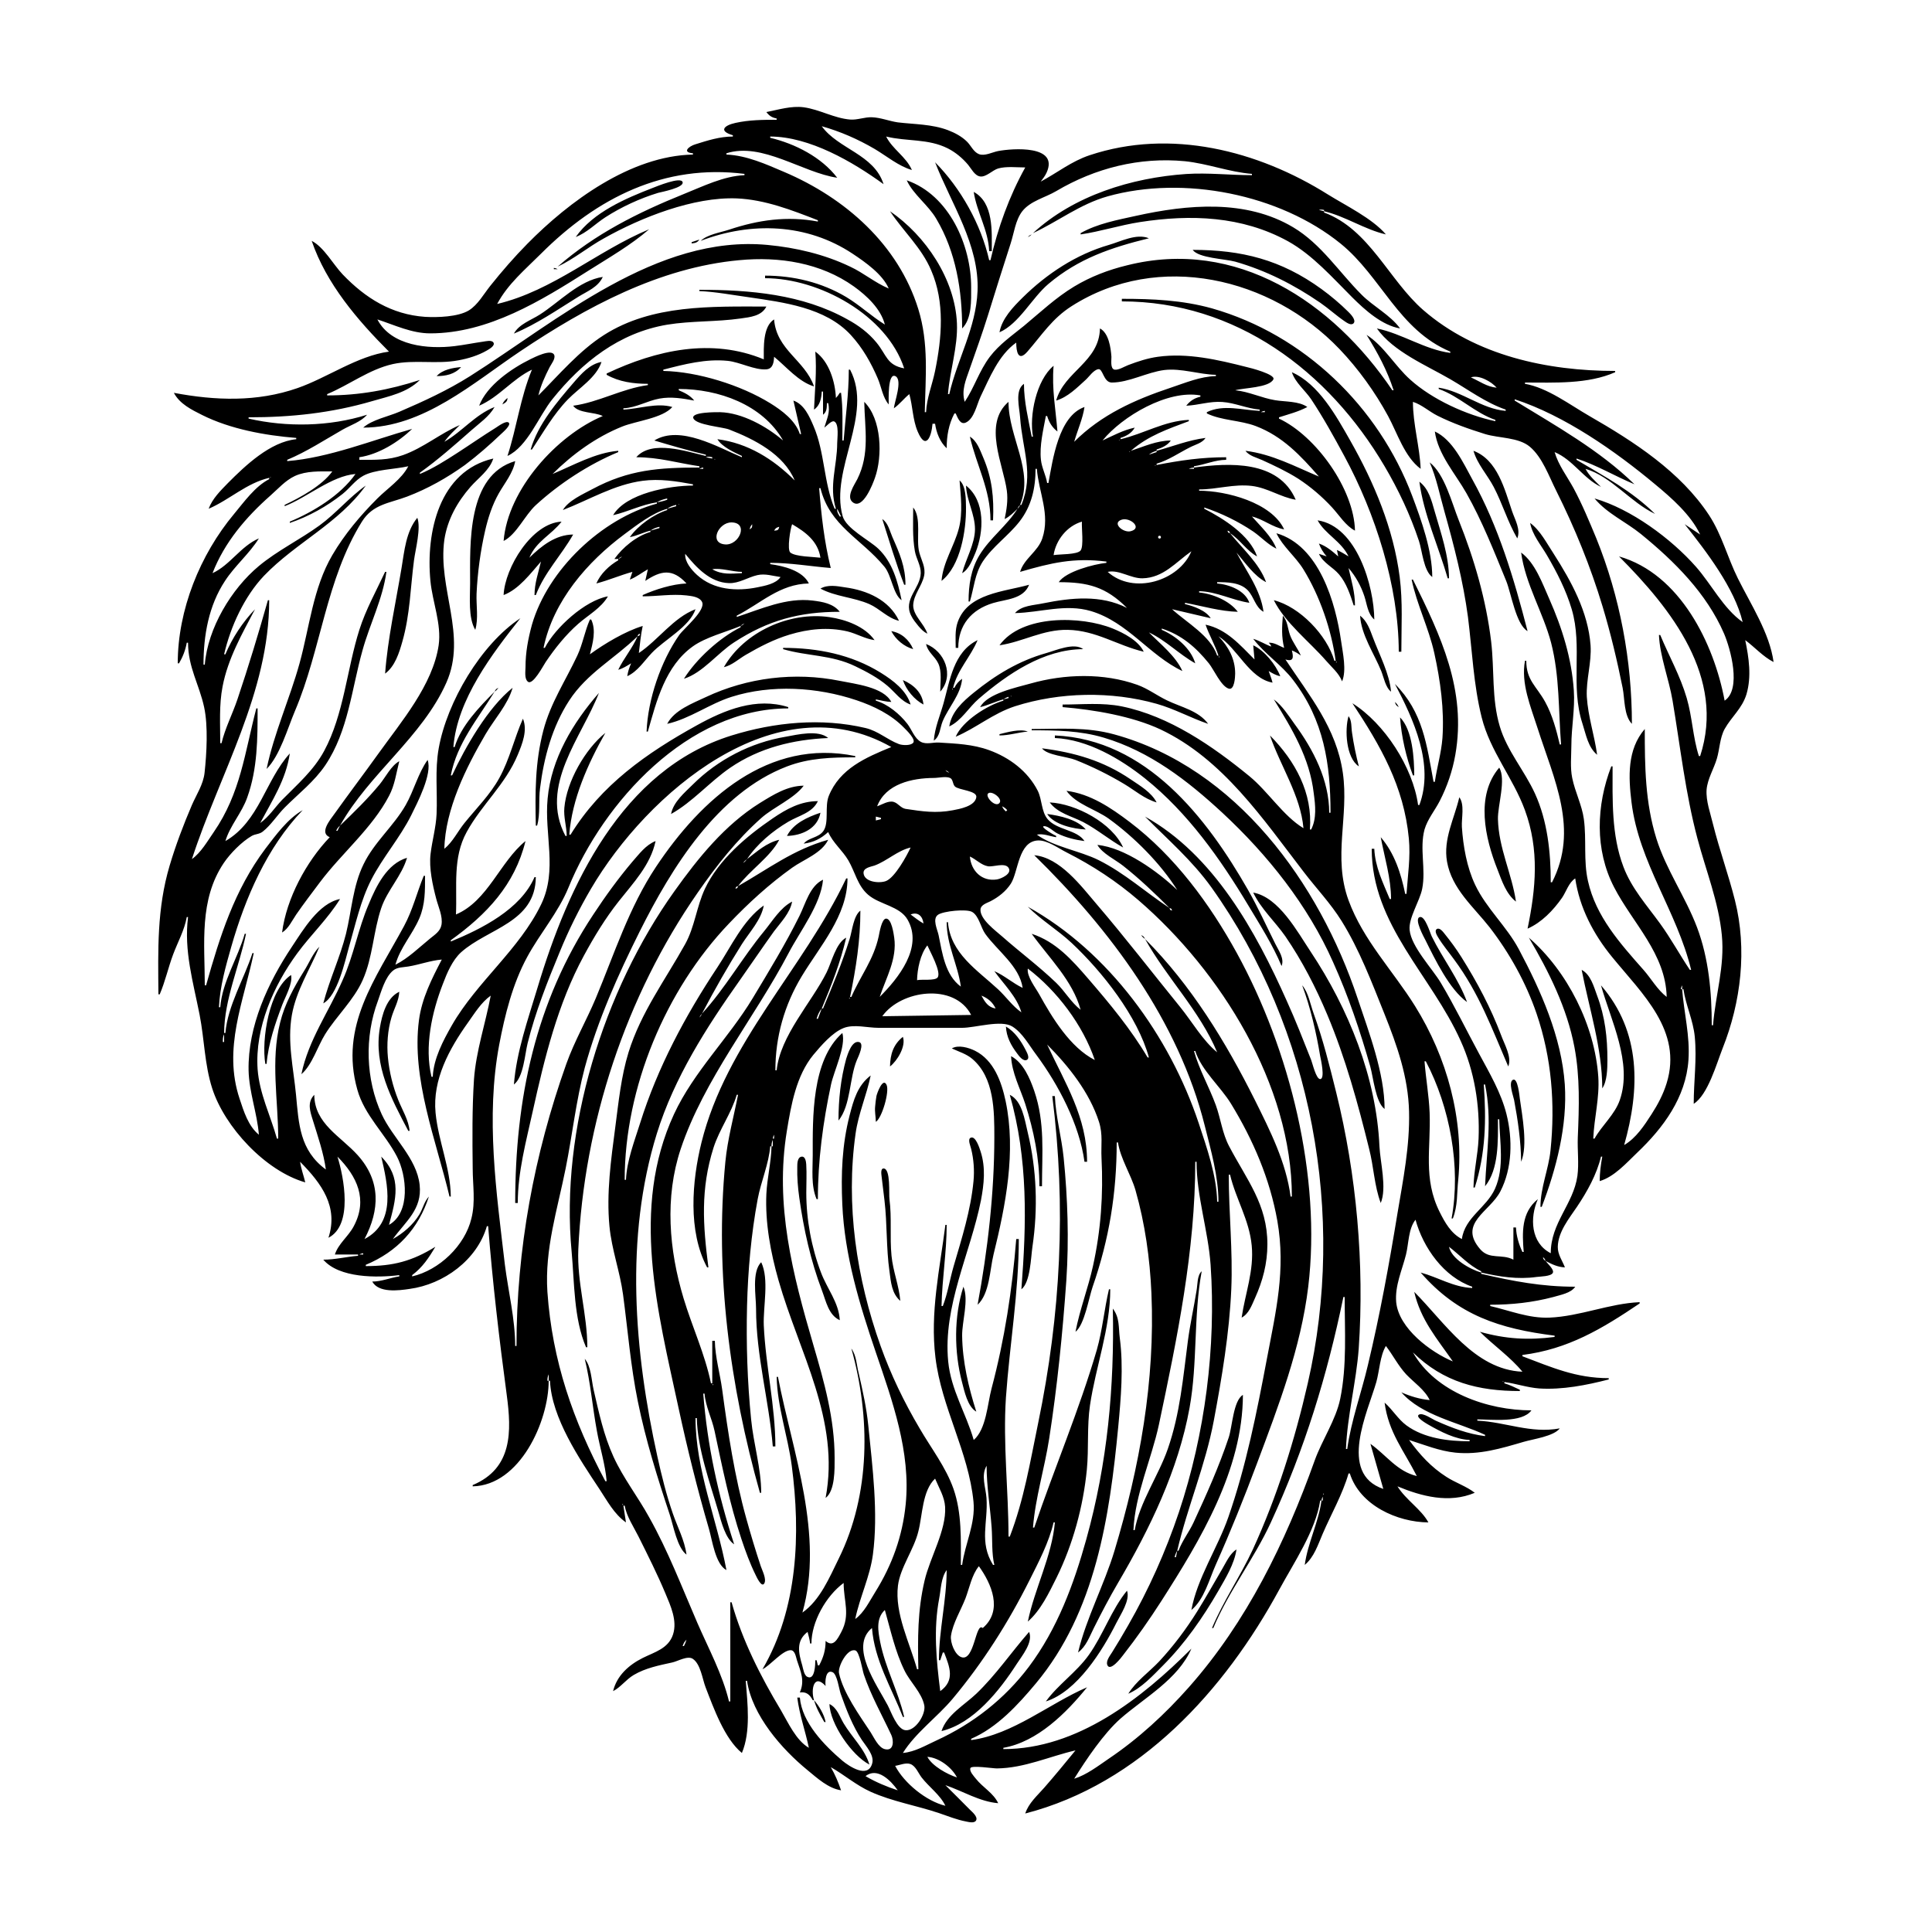 <?xml version="1.0" encoding="UTF-8"?>
<svg xmlns="http://www.w3.org/2000/svg" xmlns:xlink="http://www.w3.org/1999/xlink" width="1500pt" height="1500pt" viewBox="0 0 1500 1500" version="1.1">
<g id="surface1">
<path style=" stroke:none;fill-rule:nonzero;fill:rgb(0%,0%,0%);fill-opacity:1;" d="M 595 87 C 597.336 90 599.301 91.254 603 92 L 603 93 C 592.191 93 581.617 93.082 571 95.426 C 562 97.402 557.777 101.758 569 105 L 569 106 C 558.902 106.027 549.555 109 540 112 C 534.777 113.52 529.238 118.316 538 119 L 538 120 C 489.539 121 441.773 156.441 409.426 189.285 C 399.195 199.672 389.699 210.609 380.602 222 C 375.52 228.359 371 236.676 364 241 C 355.645 246.074 339.57 246.551 330 246 C 304 244.184 283.68 231.449 266 213 C 258.688 205.309 251.438 191.793 242 187 C 253.359 220.359 277.68 248.695 302 273 C 277.473 276.305 254.27 293.195 231 301.305 C 199.59 312.254 167.199 311.066 135 305 C 139.441 313.535 148.695 318.098 157 322.246 C 178.793 333.145 205.805 338.086 230 340 L 230 341 C 209.816 343.023 190.512 361.426 177 375 C 171.176 381 164.887 387.129 162 395 C 178.219 388.012 191.391 375.074 209 371 L 209 372 C 198 377.648 189.504 389.719 181.754 399 C 155.301 430.68 138 473.473 138 515 L 139 515 C 141.922 510 144 504.773 145 499 L 146 499 C 146 518 154.684 531.48 158.48 549 C 161.672 563.715 160.453 585.023 158.824 600 C 157.852 609 152.48 617 149 625 C 142.445 640.289 136.473 656.047 131.723 672 C 121.754 705.453 122.715 737.688 123 772 L 124 772 C 128.277 762.062 130.621 751.164 134.426 741 C 137.93 731.621 143.301 722 145 712 L 146 712 C 142.688 738.195 150 762.535 155 788 C 158.703 807 158.809 826.5 164.746 845 C 174.371 875.004 206 909.105 237 918 C 235.754 912.617 233.742 907.504 233 902 C 249.82 919 262.844 937 255 961 C 274.262 951.152 267 914 262 898 C 277.301 913.426 285.691 931.301 274.676 952 C 270.504 960 262.711 965.512 260 974 L 278 974 L 278 975 C 268.859 975.727 260.258 978 251 978 C 263.328 992.383 292.945 992.156 310 990 L 310 991 C 302.82 992.055 296.355 995 289 995 C 294 1004 309.398 1002 318 1000.711 C 344.414 997.152 370.438 978.258 378 952 L 379 952 C 382.438 995.535 387.602 1039.723 393.426 1083 C 397.234 1111.332 398 1140 367 1153 L 367 1154 C 403.586 1153.242 425.996 1103.602 426 1072 L 427 1072 C 428.258 1100.82 449.918 1132.766 465.332 1156 C 471.484 1165.273 476.703 1175.445 486 1182 L 484 1169 L 485 1169 C 486.496 1177.387 491.969 1185.43 495.754 1193 C 503 1207.535 510.285 1222.008 516.574 1237 C 520.68 1246.777 526 1258.309 522.531 1269 C 518.93 1280 508.227 1282.633 499 1287.246 C 488.191 1292.652 478.883 1301 476 1313 C 481.895 1310 486 1304 492 1300.453 C 501.246 1295 511.609 1293 522 1290.715 C 526.215 1289.82 534 1285.105 538 1288 C 543.953 1292.035 545.367 1303.688 547.812 1310 C 553.996 1326 562.551 1350 576 1361 C 583 1344.449 580.379 1322.449 579 1305 L 580 1305 C 583.957 1331.785 606.945 1358 627 1374.387 C 634.57 1380.594 643 1388.441 653 1390 C 650.887 1383.75 648.328 1377.703 645 1372 C 655.562 1378.016 664.812 1386.098 676 1391.137 C 692.891 1398.742 711.508 1401.777 729 1407.668 C 736 1410.023 742.699 1412.812 750 1414.195 C 752 1414.586 756.488 1415.824 757.824 1413.395 C 759.418 1410.496 754.68 1406.719 752.996 1405 C 746.727 1398.605 740.332 1392.332 734 1386 C 747.488 1390.562 760.598 1398.824 775 1400 C 771.324 1392.117 762.977 1387.742 757.668 1381 C 756.328 1379.297 752.344 1375.156 753.445 1372.691 C 754.449 1370.445 771 1373.031 774 1373 C 795.387 1372.742 814.582 1363.723 835 1359 C 827 1368.781 819 1378.535 810.715 1388 C 805.277 1394.188 798.57 1400 796 1408 C 885 1385 950.781 1312.445 993.309 1234 C 1004.422 1213.504 1021.504 1188.332 1025 1165 L 1026 1165 C 1023.703 1182.051 1015.301 1198 1013 1215 C 1020.234 1209.023 1023.25 1199.383 1026.852 1191 C 1033.387 1175.766 1042.434 1160 1047 1144 L 1048 1144 C 1055.828 1168.727 1084.758 1181.801 1109 1182 C 1103.504 1171.797 1091.438 1164.484 1085 1154 C 1103.75 1161.805 1125.172 1167.422 1145 1159 C 1138.68 1154 1129.922 1151.156 1123 1146.656 C 1111 1139 1102.355 1129.402 1094 1118 C 1105.621 1121.715 1117.785 1126.609 1130 1127.828 C 1148.621 1129.691 1165.414 1124.574 1183 1119.426 C 1190.324 1117.281 1206.391 1115.133 1211 1109 C 1188.352 1113.203 1168.926 1104 1147 1103 L 1147 1102 C 1157.773 1102 1181.75 1105 1189 1095 C 1155 1095 1114.652 1081 1097 1050 C 1120.723 1073.234 1147.891 1080 1180 1080 L 1180 1079 C 1176 1077.141 1172.176 1075.203 1168 1074 L 1168 1073 C 1177 1074.223 1185.812 1077.281 1195 1078 C 1212.941 1079.141 1231.688 1075.48 1249 1071 L 1249 1070 C 1223.617 1070 1204.934 1061.68 1182 1053 L 1182 1052 C 1217.457 1047.52 1243.711 1031.758 1273 1012 L 1273 1011 C 1249.492 1012.012 1226.785 1022 1203 1023 C 1186.973 1023.656 1172.293 1017.539 1157 1014 L 1157 1013 C 1173.691 1013 1189.844 1011.273 1206 1007 C 1211.496 1005.344 1219.723 1004 1223 999 C 1197 999 1175 994.785 1150 989 L 1150 988 C 1164 991.234 1178.449 993.504 1193 991.422 C 1195.656 991.039 1204.422 991.086 1205.652 988.145 C 1206.723 985.594 1201.406 981 1200 979 C 1204.984 981.613 1209.297 983.738 1215 984 C 1213 978.723 1209.336 974 1209.465 968 C 1209.715 956.391 1218.18 946.121 1224.328 937 C 1232.203 925.32 1239.727 911.816 1243 898 L 1244 898 C 1242.848 904.203 1242 910.688 1242 917 C 1253.277 913.684 1262.684 903 1271 895.035 C 1291.398 875.68 1308.918 852.047 1310.91 823 C 1312.199 804.195 1307.465 786.527 1306 768 L 1307 768 C 1308.859 780.586 1314.598 792.117 1315.828 805 C 1317.512 822.566 1315 839.484 1315 857 C 1326 850 1332.676 826 1337.398 814 C 1351.734 778 1356.586 737 1347 699 C 1342 679.137 1335 660 1330 640 C 1327.961 631.332 1324.379 622.039 1325 613 C 1325.758 604.609 1330.598 597 1332.965 589 C 1335.191 581.496 1335.211 573 1339 566 C 1344.457 556.309 1352.578 550.074 1355.961 539 C 1360 525.25 1357.828 510.707 1355 497 C 1362.383 502.473 1368.797 509.812 1377 514 C 1373.977 491.578 1359.172 469 1349.246 449 C 1341.277 433 1336.816 415.059 1326.922 400 C 1304.695 366.176 1268.453 342.801 1234 323 C 1218.902 314.324 1201.41 301 1184 298 L 1184 297 C 1206.695 297 1232.785 298.391 1254 289 L 1254 288 C 1201.402 288 1145.699 276.121 1105 240.711 C 1078.289 217.473 1063.234 178 1028 165 L 1028 164 C 1044.758 168 1059.426 178.164 1076 182 C 1065.387 169.527 1044.918 159.68 1031 151 C 976.473 116.75 908.738 99.617 846 120.516 C 831.805 125.242 820.992 134.086 808 141 C 809.695 138.777 811.422 136.562 812.586 134 C 822.363 112.402 786 115.191 775 117.262 C 770.578 118.09 764.438 121.438 760 119.648 C 755.883 118 753.883 113.117 750.895 110.094 C 746.809 106 741.398 103.113 736 101.066 C 723.578 96.352 709.996 96.551 697 95 C 690.262 94 683.844 91.309 677 91.039 C 671.215 90.812 665.719 93.281 660 92.812 C 647.617 91.793 636.344 85 624 83.289 C 614.273 82.027 604.469 85.164 595 87 M 708 132 C 703.438 121.562 693 116 688 106 C 704.188 110 720.582 107.449 736 115.273 C 742 118.34 747.328 122.824 751.676 128 C 754.168 131 756.727 136.395 761 137.004 C 765.617 137.66 770.617 132.055 775 130.789 C 781.496 129 789.293 130 796 130 C 783.465 152.605 774.785 176.766 769 202 L 768 202 C 761.625 174.191 746 146.16 726 126 C 738.453 158.098 760.477 190.102 758.961 226 C 757.75 254.68 743.309 278.742 737 306 L 736 306 C 737.441 287.734 743.758 269.387 742.961 251 C 741.477 216.82 718.73 183 691 164 C 701.434 179.777 715.539 192.285 723 210 C 733.699 234.688 731.227 262.355 725.996 288 C 723.82 298.664 719.473 309.047 719 320 L 718 320 C 718.562 292.754 721.219 266.605 712.973 240 C 697.41 189.777 656.176 153.711 609 133.578 C 594.699 127.477 579.777 120.68 564 120 L 564 119 C 591.801 110.188 623 134.012 650 138 C 637.852 122.059 617.352 111.586 598 107 L 598 106 C 628.535 106.086 661.969 125.543 686 143 C 678.582 119.723 650.824 115.816 638 98 C 652.461 102.105 666 108 679 115.602 C 688.223 121.055 697.676 129.02 708 132 M 972 135 L 972 136 C 955 136 938 134 921 135.09 C 878.602 138 833.758 151.77 802 181 C 821.828 171.73 838.539 158.484 860 152.43 C 918.77 136 993.562 150.676 1041 189.262 C 1072.379 214.785 1086 256.285 1126 273 L 1126 274 C 1106 271.32 1088.672 259.059 1069 255 C 1081.844 273.082 1107.293 283.566 1126 294.426 C 1139.938 302.512 1153.656 312.773 1169 318 L 1169 319 C 1150.273 317.473 1135.277 303.699 1117 301 L 1117 302 C 1132.898 307.512 1145 320.57 1161 326 L 1161 327 C 1138.527 322.301 1112 310.129 1095 294.824 C 1083 284.148 1074.535 268.609 1061 260 C 1069.699 274.098 1076.844 287.156 1082 303 L 1081 303 C 1034.723 234.414 960 184.594 875 206 C 860.645 209.461 846.688 214.797 834 222.449 C 819.812 231.008 807.727 242.426 795 253 C 785.613 260.652 775.977 267.215 768.504 277 C 760.215 288 756.383 301 749 312 C 746.355 303.055 749.75 295.371 752.656 287 C 757.508 273.031 762.586 259.125 766.973 245 C 772.781 226.312 778.629 207.609 784.672 189 C 787.285 181 788.355 171 793.637 164.09 C 799.918 156 811.473 153.438 820 148.398 C 850.344 130.465 884.68 121.805 920 125.172 C 937.641 127 954.438 133.602 972 135 M 578 135 L 578 136 C 561.762 136.699 545.855 144.656 531 150.602 C 495.352 165 462 181.609 433 207 C 445.73 201.047 456.738 191.703 469 185 C 497.77 168.809 538.418 152.73 572 154.039 C 594 155 614.68 163.117 635 171 L 635 172 C 611 167.547 588.852 170.715 566 178.332 C 559 180.609 549.262 182.008 544 187 C 583.195 172 626.445 173.402 662 197.004 C 671.848 203.539 685.281 213 690 224 C 679.336 219.535 670.426 211.824 660 207 C 639.973 197.41 617.996 192.266 596 190.172 C 509.723 182 432.82 249.02 365 292 C 347.57 303 328.906 311.586 310 319.719 C 301.371 323.43 289 325.793 282 332 C 328.578 332 367.488 297.16 404 272.672 C 454.922 238.512 511.895 207.699 574 202 C 604.98 199.047 637.207 204 663 222.43 C 672.895 229.535 683.926 239.801 687 252 C 676.555 245.492 667.641 237 657 230.605 C 637.828 219.199 616 214 594 214 L 594 216 C 635.918 216 688.488 244.547 702 286 C 688.398 283.438 688.566 275.812 680.535 266 C 674.316 258.402 666.527 252.617 658 248 C 623 228.391 582 225 543 225 L 543 226 C 555.75 226.547 568.383 229 581 230.727 C 608.23 234.738 640.816 238.648 660.57 260.09 C 669.684 270 676.32 281.684 681.574 294 C 684.281 300.355 685.418 308.801 690 314 C 690 311.289 689 288.492 695.414 292.176 C 700.84 295.352 694.387 312.25 694 317 C 698.512 313.82 701.742 309.434 706 306 C 708.691 315.57 708.562 325.75 712.465 335 C 718.793 350.008 723.203 339.102 724 329 L 726 329 C 727 336 729.781 343.18 735 348 C 735 338.508 736.527 329.488 741 321 L 742 321 C 743.469 324.07 745.426 330.199 749.973 328.027 C 756.402 325 758.414 314 761.258 308 C 768.344 293.352 775.277 275.672 789 266 C 789 272.648 790.441 281.309 797.672 273 C 809 260 816.836 247.355 832 237.695 C 899.609 194.625 986.844 215.449 1039.961 271 C 1054.543 286.25 1067.633 304.445 1077.691 323 C 1084.863 336.23 1090.527 354.793 1103 364 C 1102.254 346.598 1097 329.375 1097 312 C 1103.965 314.219 1109.492 319.469 1116 322.73 C 1127.785 328.637 1140.426 333.082 1153 337 C 1163.711 340.289 1178.812 339.402 1187.699 346.789 C 1197.531 355 1202.676 370 1208.246 381 C 1222.727 410 1234.938 440 1244.281 471 C 1250.504 491.656 1255.57 513 1259.801 534 C 1261.516 542.57 1260.688 555.469 1267 562 C 1267 513 1257.777 463.52 1239.395 418 C 1234 405 1228.391 391.469 1221.691 379 C 1216.773 370 1209.895 361.047 1207 351 C 1221.367 357.016 1229.395 371.656 1243 378 C 1238.625 373.625 1233.871 369.539 1231 364 C 1251.176 370 1266 390.047 1285 399 C 1266.715 381 1245.844 370 1224 357 L 1224 356 C 1239.824 361.148 1253.734 369.645 1269 376 C 1242 349.582 1207.973 330.641 1176 311 L 1176 310 C 1214.559 322.547 1254 350.121 1285 376 C 1297.824 386.625 1312.746 399.672 1320 415 L 1308 407 C 1324.598 428 1346.746 456.609 1353 483 C 1338 472.453 1328.758 453.637 1316.715 440 C 1297.348 418.066 1266.355 395.207 1238 387 C 1247.781 398.762 1262.258 405.082 1274 414.609 C 1300 435.797 1325 460.602 1338.574 492 C 1343.531 503.598 1352.297 535 1339 544 C 1330.762 499.789 1304.434 445.566 1257 432 C 1297.863 473 1339.809 526.102 1320 587 L 1319 587 C 1314.301 572.301 1313.91 556.82 1309.574 542 C 1304.508 524.676 1295.875 509.516 1289 493 L 1288 493 C 1288.73 509.762 1295.789 527.316 1298.586 544 C 1304.59 579.797 1308.559 616 1317.883 651 C 1324.496 676 1334.316 700.133 1336.828 726 C 1339.203 750.41 1331.906 772.039 1330 796 L 1329 796 C 1329 770.453 1326.676 744.109 1317.574 720 C 1308.617 696.273 1293.586 675.301 1286 651 C 1277.281 623 1277 595.121 1277 566 C 1263.227 582 1264.293 603.266 1266.715 623 C 1272.457 669.758 1302 707.594 1313 753 L 1312 753 C 1304 741.09 1297.258 728.578 1288.848 717 C 1278.527 702.785 1266.691 689.656 1260.426 673 C 1251 648.141 1252 621.094 1252 595 L 1251 595 C 1239.355 625.188 1238 659.754 1253.258 689 C 1267.559 716.652 1293.309 740.578 1294 774 C 1286.766 768.461 1282 759.797 1276 753 C 1257.84 732.449 1239 711.531 1232.887 684 C 1229.316 668.277 1231.863 652 1229.711 636 C 1228.223 625 1222.891 615 1220.664 604 C 1219 596.012 1219.961 587.125 1220 579 C 1220 564.645 1222.898 550.426 1221.91 536 C 1220.207 511.141 1212.887 487.68 1202.859 465 C 1197.512 453 1191.957 437.07 1181 429 C 1184.289 453.426 1198 475.312 1204.266 499 C 1211 525.113 1209.902 551.43 1212 578 L 1211 578 C 1208.441 567 1205.234 555.07 1199.688 545 C 1192.859 532.605 1185 528.211 1185 513 L 1184 513 C 1180.727 530.621 1188.379 548.484 1193.656 565 C 1206.621 605.574 1226 644 1205 685 L 1204 685 C 1204 661.766 1201.477 637.367 1191.691 616 C 1183.57 598.266 1170 582.832 1164.438 564 C 1158 542.531 1160.34 520 1157.715 498 C 1153.863 465.832 1144.602 434.027 1132.602 404 C 1127.219 390.539 1121.668 368.156 1110 359 C 1115.273 371 1117.852 384.48 1121.422 397 C 1129 424 1136 451.16 1139.719 479 C 1143 505 1143.992 531.473 1150.375 557 C 1156.98 583.41 1174.711 603.812 1183.945 629 C 1195.25 659.824 1192.469 689.668 1186 721 C 1197 716.188 1206 706.703 1212.793 697 C 1216 692.289 1218 685.168 1223 682 C 1226.355 704.812 1237.188 725.375 1251.613 743 C 1275 771.645 1306.566 800.316 1293.973 841 C 1291.309 849.617 1287.184 857.434 1282.309 865 C 1276.645 873.789 1270.207 883.676 1261 889 C 1273.262 845.801 1274.398 801.289 1243 765 C 1250.734 792.457 1267.574 825.223 1257.641 854 C 1253.684 865.461 1243.809 873.582 1238 884 L 1237 884 C 1237.695 867.781 1242 852.445 1240.91 836 C 1238.188 796.238 1217 754.07 1187 728 C 1202.508 754.297 1216.691 782.785 1222.391 813 C 1226.789 836.324 1226 859.465 1225 883 C 1224.605 893 1226 903.195 1224.699 913 C 1221.523 935.039 1204 949.273 1204 973 C 1188.352 965 1187.637 945.379 1194 931 C 1181 941.52 1181.82 957.062 1183 972 L 1182 972 C 1179.207 966 1177.289 959.637 1177 953 L 1175 953 L 1175 978 C 1165.898 973.23 1156.551 978.215 1149.328 970 C 1131.664 949.766 1156.773 940.801 1164.875 925 C 1174.188 907 1174.484 884.406 1169.625 865 C 1165.461 848.371 1156.398 833 1148.309 818 C 1138.387 799.652 1129.348 781 1118.602 763 C 1111.879 751.797 1095.688 735.051 1094.422 722 C 1093.516 712.637 1102.305 699.637 1104.195 690 C 1107.188 674.75 1102 659 1106 644 C 1108.344 636 1113.953 629.344 1117.742 622 C 1123.559 610.727 1127.719 598.508 1129.914 586 C 1138.734 535.785 1118.562 493.531 1097 450 L 1096 450 C 1100 469.363 1109.277 487.535 1113.574 507 C 1118.332 528.527 1121.426 551 1119.91 573 C 1119 584.648 1115.68 595.574 1114 607 L 1113 607 C 1107.668 578.273 1104.887 553 1083 531 C 1097.418 558.371 1113.715 593.57 1102 625 L 1101 625 C 1097 595.695 1074.84 561.582 1050 546 C 1071.895 579.133 1089.965 610.43 1093.828 651 C 1095.203 665.43 1093 679.695 1092 694 L 1091 694 C 1087.738 678.199 1082.703 662.379 1072 650 C 1075 666 1079.996 681.785 1080 698 L 1079 698 C 1073.723 685.32 1067.605 673.031 1067 659 L 1065 659 C 1065 718 1111.301 757.312 1134 808 C 1144.781 831.633 1149 858.176 1147.961 884 C 1147.402 896.703 1144.262 909.285 1144 922 L 1145 922 C 1153.477 895.484 1154 869.363 1152 842 L 1153 842 C 1158.633 869.301 1154.176 893.648 1153 921 C 1163.863 907.738 1163 885.258 1163 869 L 1164 869 C 1164.363 886.652 1168.199 906.219 1160.688 923 C 1154 937.77 1137.277 945.164 1135 962 C 1126.559 957.621 1121.871 949.238 1117.754 941 C 1104.738 915 1111 891.445 1109.961 864 C 1109.438 850.566 1107 837.363 1106 824 L 1107 824 C 1125.66 859.469 1134.41 906.074 1127 946 L 1128 946 C 1131.934 935.789 1131 926.613 1132.172 916 C 1136.66 868.82 1123.508 821 1098.574 781 C 1081.453 753.566 1058.363 730 1047 699 C 1034.656 665.191 1047.461 634.027 1042.57 600 C 1037.562 565.129 1016.688 540.25 998 512 C 1004.449 514 1004.336 510.285 1003 505 C 1005.684 506.023 1007.695 507.277 1010 509 C 1007.602 503.445 1003.594 498.715 1001.551 493 C 999.699 487.824 999.754 482.262 996 478 C 995.309 486.762 994.863 494.336 997 503 C 992.801 501.41 989.621 498.793 985 499 C 986.188 500.188 986.527 500.586 987 502 C 982.195 500.254 977.941 497.422 973 496 C 982.207 508 995 516.129 1004 528 C 1027.828 559.176 1033 593.031 1033 631 L 1032 631 C 1031.984 605.773 1019.738 582 1005 562 C 1000.262 555.391 995.664 548 989 543 C 1003.219 566.059 1016.863 588.516 1020 616 C 1021.27 625.309 1022.332 635.371 1018 644 L 1017 644 C 1019.234 615.676 1005.719 591 986 571 C 994 594.547 1009.793 617.691 1012 643 C 996.352 633.547 984.43 614.426 970 602.613 C 941.441 579.238 907.852 556 871 548.449 C 855.727 545.375 840.465 547 825 547 L 825 549 C 849.266 551 878.902 556 901 566.32 C 949.512 589.316 980.648 636 1012.234 677 C 1022 689.781 1033 701.254 1041.574 715 C 1055.492 737.355 1065 762.637 1074.801 787 C 1084.684 811.703 1093.328 836.117 1093.984 863 C 1094.633 889.48 1089.391 916 1085 942 C 1078.535 981.512 1071.355 1021.016 1062 1060 C 1057 1081.367 1048.926 1103.289 1046 1125 L 1045 1125 C 1046 1099.18 1053 1073.016 1054.91 1047 C 1059.402 981.406 1053.27 912 1037.371 848 C 1032.277 827.52 1027.199 807 1019.945 787 C 1017.434 780.117 1015.855 770.512 1011 765 C 1017.488 782.203 1022 802 1025 820 C 1025.449 822.238 1029 837.793 1024.961 837.793 C 1021.805 837.793 1018.977 825.461 1018 823 C 1011.871 807.578 1005.898 792.164 999 777 C 975 723.141 942.312 663.68 889 634 C 907 652.137 925.508 668 940.574 689 C 1019 799 1045.305 943.473 1015.348 1074 C 1005.285 1118 991.477 1162.074 972.691 1203 C 963 1223.82 949.801 1243 941 1264 L 942 1264 C 953.879 1235.469 973.723 1210.246 986.691 1182 C 1012.914 1125 1030.348 1068.336 1043 1007 L 1044 1007 C 1044 1033.207 1045.84 1060.18 1040.551 1086 C 1037.191 1102.398 1026.367 1118.113 1020.691 1134 C 998 1197.48 968 1259.199 923 1310 C 904.629 1330.754 884 1349.785 861 1365.328 C 852.684 1371 843.625 1378 834 1381 C 843.352 1366.031 856.785 1346 870 1334.285 C 888.656 1318 914.738 1303.777 925 1280 C 886.34 1318.66 836.477 1358 779 1358 L 779 1357 C 805.391 1352.457 828 1329.816 844 1310 C 814.625 1322.656 786.527 1346.617 754 1351 L 754 1350 C 774.191 1341.301 790.441 1323.535 804.246 1307 C 850.598 1251.488 861.527 1177.5 868.172 1108 C 870.289 1085.801 872.344 1061.223 869.426 1039 C 868.316 1030.562 869.48 1023.184 864 1016 C 865.258 1077 859.836 1136 843.426 1195 C 833.668 1230.102 820.898 1264.586 798.871 1294 C 780 1319.059 755.398 1338.27 727 1351.309 C 718.684 1355.129 710.273 1360.191 701 1361 C 710.895 1345.18 727.551 1333.309 739.562 1319 C 763 1291.004 782.926 1259.645 799.246 1227 C 806.352 1212.789 814.398 1197.562 818 1182 L 819 1182 C 816.734 1208 803.277 1233.426 798 1259 C 808 1250.277 814.391 1236.742 820.246 1225 C 833 1199.137 841 1169.754 843.828 1141 C 845.414 1124.383 843.84 1107.523 846.273 1091 C 850.711 1061 862 1031.73 862 1001 L 861 1001 C 857.297 1016.562 856 1032.402 851.574 1048 C 837.844 1095 818.637 1139.777 803 1186 L 802 1186 C 803.82 1163 811 1140 814.574 1117 C 820.906 1076.172 825 1035.145 827.91 994 C 830 962.508 828.969 930.387 825.832 899 C 824.234 883.047 819.688 867 819 851 L 817 851 C 827.859 937 823.586 1020.09 806 1105 C 799.828 1134.82 795 1164.48 784 1193 L 783 1193 C 783 1157.102 778.633 1121 781 1085 C 783.887 1044.137 790.973 1003 791 962 L 789 962 C 785.891 1001.383 780 1039.766 769.848 1078 C 766.648 1090 765.738 1109.633 756 1118 C 750 1097.188 738.312 1079.133 736.172 1057 C 732 1014 753.348 973.258 761.602 932 C 764 919.359 765.402 906.48 761.328 894 C 760.586 891.723 757.504 881.523 753.602 883.348 C 751 884.508 753.676 890.246 754 892 C 756 900.066 756.617 908.73 755.828 917 C 753.664 939.742 746.801 961.184 740.426 983 C 737.41 993.32 735.867 1004 732 1014 L 731 1014 C 731.434 993 735 972.051 735 951 L 734 951 C 729.609 985.555 722 1019 726.285 1054 C 730.934 1092.75 752 1127.02 755.828 1166 C 757.441 1183 749.211 1198.602 747 1215 L 746 1215 C 746 1195.379 746.867 1174.812 740.305 1156 C 734.324 1139 723 1124.516 714 1109 C 702 1088.734 691.578 1067.137 683.691 1045 C 665 992.641 656.441 935.336 664.285 880 C 666.477 864.535 672.852 850.215 676 835 C 665.766 842.82 662.715 854.008 659.629 866 C 653.719 889 652.922 911.492 653.961 935 C 655.715 974.738 667.262 1012.605 680 1050 C 692.883 1087.797 707.227 1127.438 703.168 1168 C 700.699 1192.707 692.648 1215 679.574 1236 C 675 1243.242 670.945 1252 664 1257 C 667.504 1240.066 675.391 1224.223 677.711 1207 C 682 1174.734 677.395 1139.242 674.168 1107 C 672.766 1093 669.797 1079.723 666.652 1066 C 665 1059.516 664.961 1052.484 661 1047 C 675.902 1100.027 675.898 1160 651.242 1210 C 644 1224.684 636.789 1242.281 623 1252 C 640 1191.547 615.461 1128.105 604 1069 L 603 1069 C 603.48 1092.191 611.703 1115.07 614.719 1138 C 621.672 1191 619.562 1248.777 592 1296 C 598 1293.113 607.551 1281.172 613.867 1281.207 C 617.285 1281.227 617.965 1286.598 618.746 1289 C 621.691 1298.039 625 1304.75 621 1314 C 626 1313.352 628.66 1315.598 631 1320 L 632 1320 C 629.359 1311.668 631.949 1299.016 641 1309 C 640.551 1306.23 640.766 1295.742 646.453 1298.305 C 650 1300 651.43 1311.449 652.691 1315 C 657 1327.203 662 1340.16 669.207 1351 C 672.383 1355.793 678.875 1362.668 677.203 1369 C 673.953 1381.273 659.297 1371.355 654 1367 C 639.949 1355 622.699 1337.461 621 1318 L 619 1318 C 620.695 1331.398 625.277 1344 628 1357 C 618 1351.148 612 1337.562 606.398 1328 C 590.539 1301.578 576.367 1273.711 568 1244 L 567 1244 L 567 1321 L 566 1321 C 561 1300 549.984 1279.738 541.426 1260 C 529.508 1232.531 518.754 1204.195 504 1178 C 495.273 1162.105 483.91 1147.602 476.309 1131 C 468.77 1114.531 464.918 1096.555 460.883 1079 C 459.207 1071.715 458.977 1060.715 454 1055 C 458.488 1073.219 460 1092.508 463.426 1111 C 465.746 1124 469.938 1137 471 1150 L 470 1150 C 444.93 1103 428.758 1056.574 425 1003 C 422.809 969.664 432.762 939.191 439.199 907 C 444.398 881.008 447.211 854.656 454 829 C 464 792.258 479.777 757 496.754 723 C 521.328 674 556.91 615.773 611 595.066 C 628.32 588.434 645.715 588 664 588 L 664 587 C 596.777 573.133 544.527 620.109 509.332 673 C 488.43 704.41 477 740.48 462.574 775 C 455.379 792.152 445.934 808.465 439.691 826 C 414.605 896.488 401 970.125 401 1045 L 400 1045 C 399.941 1024 394.656 1002.828 392 982 C 385.383 925.57 376.953 867.52 387.609 811 C 391.973 788 398 763.805 409.309 743 C 419.277 724.613 433.441 708.48 441.398 689 C 468.516 622.598 534.262 550.051 612 550 L 612 549 C 587.219 541.141 562.672 551.129 541 563.141 C 502 584.715 466.727 609.375 443 648 L 442 648 C 444 620.762 456.59 592.562 470 569 C 454.289 581.668 440 606.738 438.172 627 C 437.445 634.375 439.938 641.625 440 649 L 439 649 C 418.391 610 451.59 572.562 465 538 C 444.836 561.098 428 589 425.172 620 C 422.508 648 433 675.34 420.215 702 C 403.418 737 370.184 762.324 350.852 796 C 344 808 336.609 822 336 836 L 335 836 C 329.414 812.555 335.277 786.027 343.812 764 C 347 755.543 351.211 745.504 358 739.328 C 378.824 720.73 415.707 716.258 416 681 L 415 681 C 404.219 706 373.855 721.215 350 731 L 350 730 C 378 709.82 399.617 687.027 408 653 C 388.18 669.031 378.805 699.496 354 710 C 355 688.211 351.293 666.066 362.312 646 C 374 624.621 392.363 609.191 401.988 586 C 405.504 577.527 409.742 567 406 558 C 399.281 573.16 395.754 589.324 387.688 604 C 380.57 617 369.836 627.586 360.613 639 C 355.359 645.5 351.512 653.699 345 659 C 345.633 628.441 361.902 595.82 377 570 C 383.879 558.266 394.188 547.23 398 534 C 378.855 549.242 361.301 580 351 602 L 350 602 C 354.848 577.016 370.98 558.098 384 537 C 372.289 548.715 357.801 563.684 353 580 L 352 580 C 354.93 543.168 381.961 507.766 404 480 C 373.344 500.277 347 545.129 340.613 581 C 337.559 598 339.703 615 338.961 632 C 338.504 642.398 335.504 652.668 334.285 663 C 332.977 674.098 335.91 687.277 338.734 698 C 340.367 704.203 343.887 711.465 342.77 718 C 341.926 723 337.598 725.68 334 728.609 C 325.438 735.586 316.938 744.051 307 749 C 310.613 735.789 320.242 725.453 325.57 713 C 330.18 702.227 330 691.477 330 680 L 329 680 C 323.672 693 320.438 706.52 313.691 719 C 291.578 760 263.453 796.473 277.43 846 C 283 866 298.871 880.008 308.215 898 C 315.73 912.469 318.969 941.414 302 951 C 307.438 931.078 312.168 914.312 296 898 C 300.953 919.41 308 949 283 962 C 294.891 939.309 295.715 917 277.824 897 C 264.473 882.109 244.188 872.562 244 850 C 238.23 856 240.805 863 242.977 870 C 246.766 882.32 251.277 895.203 253 908 C 232.57 893 231.973 872.414 229.828 850 C 227.844 829.211 222.918 809 226.613 788 C 230 769 240.648 752.66 248 735 C 242.914 740.031 239.863 748 236 754 C 228.195 766.551 221 779.547 217.477 794 C 210 823.492 216 854.152 216 884 L 215 884 C 210 866 201.402 849.156 200 830 C 197.898 798.059 212.285 765.277 230.883 740 C 241.438 725.66 254.68 713.156 264 698 C 247.531 701.188 235.25 722.121 226.668 735 C 208 763 192.395 796.738 193 831 C 193.383 848 199.672 864.191 201 881 C 192.73 874.266 189.238 862.805 186 853 C 173 814 189 778.016 197 740 L 196 740 C 189.477 760.043 176.727 781 175 802 L 174 802 C 174.219 775.684 185.742 750.465 191 725 L 190 725 C 184.613 744 172.578 762.145 171 782 L 170 782 C 170.676 766.285 175.285 750.062 179.578 735 C 190.457 697 207.184 658.066 235 629 C 223.184 635.828 214.238 648.273 206 659 C 182 691 170.684 727.078 160 765 L 159 765 C 158.98 732.574 154.422 698.734 173.75 670 C 178.727 662.602 187.68 653.531 195.426 649.027 C 198.184 647.422 201.312 647.762 203.961 645.684 C 210.418 640.617 215.195 632.832 221 627 C 231.77 616.18 244 606.812 252.641 594 C 270.387 567.531 273 535 281.426 505 C 287 484.773 297.188 465 300 444 L 299 444 C 292 459 284 473.238 279 489 C 269.32 519.512 267 554.582 251.691 583 C 243.539 598.129 230.859 609 219 621.039 C 213.301 627 208.836 634.172 202 639 C 211.422 621.301 222 605.363 225 585 C 206 605.789 201.402 637.738 175 653 C 178.543 641 187.879 631 192 619 C 200 596.824 200 573.211 200 550 L 199 550 C 190 584.414 186.852 615.699 165.977 646 C 161 653.199 156 662 149 667 C 170.609 600.594 209 537.68 209 466 L 208 466 C 200.66 492 192.906 517.523 184.332 543 C 180.52 554.324 174.754 565.383 172 577 L 171 577 C 171 562.371 170 547.438 172.805 533 C 176.973 511.27 187.836 492.32 198 473 C 188.461 483 180.312 495.238 175 508 L 174 508 C 178.953 486.578 189.75 463 205 447 C 229.723 421.27 262.785 406.504 284 377 C 271.184 386.027 260.836 398.672 248 408 C 232.754 419.059 215.523 427.367 201 439.434 C 179.641 457.18 161.309 487.715 159 516 L 158 516 C 158 493.309 162 470.27 174.695 451 C 182.41 439.152 193.52 430 201 418 C 186.836 424.113 178.641 438.754 165 445 C 174.27 421.105 190.949 401.512 210 384.715 C 215.984 379.438 221.566 373 229 369.527 C 238 365.48 248.301 366 258 366 C 250 377.082 233.172 386.242 221 392 L 221 393 C 238.52 386.203 257.332 369.527 276 368 C 264.344 384.551 243.434 397.324 225 405 L 225 406 C 239.641 401.047 253.898 393.109 266 383.484 C 271.508 379.105 275.758 372.812 282 369.418 C 291 364.469 306.656 364.371 317 362 C 311.777 372.066 300.91 379.09 293 387 C 279.773 400.227 267.48 414.816 258 431 C 243 456.633 240.301 487 232.574 515 C 225 542.43 212.734 569.211 207 597 C 217.352 586.668 223.281 565.449 229 552 C 249.371 504.094 253 450 281 405 C 289.547 391.367 302.184 390.789 316 385.574 C 332 379.492 347 371.051 361 361 C 370.801 353.625 380.215 345.383 389 337 C 390.18 335.828 397 330.168 395 328.16 C 393 326.207 386.676 331.027 385 332.062 C 374.855 338.355 365 345.234 355 351.691 C 345.711 357.664 336.227 363.742 326 368 L 326 367 C 340 357 353 345.516 366 334.051 C 372.484 328.305 379.582 323.645 384 316 C 368.828 322 358.891 335.086 345 343 C 348.406 338.164 352.824 334.176 357 330 C 341.738 336.574 328.824 347.652 313 353.301 C 301.48 357.414 290.926 357.031 279 357 L 279 355 C 293.945 352.793 309.27 343.266 320 333 C 288.82 341.781 255.414 355.422 223 358 L 223 357 C 237.992 350.758 251.93 341.629 266 333.578 C 272.254 330 280.266 327.523 285 322 C 255.703 331.266 222.527 331.77 193 325 L 193 324 C 225.992 324 257.215 320.723 289 311.426 C 302.23 307.555 315.871 305 326 295 C 302.223 302.738 279 307 254 307 L 254 306 C 271.234 298.824 286.535 286.801 305 282.664 C 321.777 279 339 283 356 279.738 C 363.555 278.328 371.32 276 378 272.121 C 379.555 271.219 384.898 268.32 383 265.816 C 381.617 263.805 376.992 265 375 265.273 C 367.652 266.316 360.371 267.82 353 268.715 C 332.648 271.18 303.766 268.754 293 248 C 306.363 252.355 319.629 258.82 334 258.82 C 379.18 258.82 420.227 233.387 457 210.055 C 472.887 200 489.738 190.344 504 178 C 463.652 194.797 429.402 225.715 386 236 C 394.305 220.398 407.699 209.301 420 197 C 463.48 153.52 515.805 127.141 578 135 M 447 184 C 455.648 180.723 462.305 173.656 470 168.699 C 482.48 160.656 496.785 154.051 511 149.723 C 513.906 149 531 145.688 530 141.496 C 529 136.77 509.699 144.77 507 145.812 C 485.762 154.012 460.547 164.77 447 184 M 704 140 C 709 151 720.82 159.254 727 170 C 742.23 195.652 747 225.598 747 255 C 754.68 247.336 754 233.098 754 223 C 754 190.512 737 151.457 704 140 M 808 141 L 807 142 L 808 141 M 756 149 C 758.363 164.781 767.289 178.434 768 195 L 770 195 C 770 180 771.645 157.484 756 149 M 839 181 L 839 182 C 854.434 179.73 869.52 174.824 885 172.426 C 924.492 166.301 964.27 167.676 1000 187.312 C 1019.215 198 1034.637 215.711 1050 231 C 1059.754 240.707 1072.969 252.586 1087 255 C 1079.523 244.613 1066.277 238 1057.172 228.828 C 1039.578 211.238 1025.797 189.445 1004 176.453 C 967.25 154.547 922 158.738 882 167.574 C 867.609 170.754 851.93 173.641 839 181 M 1023 161 L 1022 162 L 1023 161 M 1028 163 L 1028 164 L 1024 163 C 1025.66 162.594 1026.242 162.691 1028 163 M 690 163 L 691 164 L 690 163 M 798 184 C 799.578 183.316 799.777 183.195 801 182 C 799.422 182.684 799.223 182.805 798 184 M 776 258 C 791.266 251.285 801.227 231.219 814 220.438 C 837.527 200.586 862.773 192.199 892 185 C 882.422 181 870.215 187.484 861 190.141 C 835.629 197.457 812.691 212.566 794 231.016 C 786.547 238.379 777.902 247.328 776 258 M 537 188 L 537 189 C 539.879 188.684 541.336 188.379 543 186 L 537 188 M 926 194 C 930.52 200.402 951.246 201 959 203.141 C 982.969 210 1004.543 221 1025 235.027 C 1031.543 239.543 1037.469 245 1044 249.441 C 1045.527 250.492 1049 253 1050.918 251 C 1053.199 248.477 1048.445 243.695 1046.906 242.172 C 1040.488 235.809 1033.309 229.734 1026 224.426 C 994.559 201.586 964 194 926 194 M 430 208 L 430 209 L 433 209 C 431.75 208.316 431.453 208.25 430 208 M 399 259 C 416.664 251.645 432.793 240.461 449 230.426 C 456 226.082 464.332 223 468 215 C 449.551 217.766 434.172 234.66 419 244.305 C 412.289 248.57 402.934 251.703 399 259 M 871 232 L 871 234 C 959.316 234 1031.312 287.793 1074.988 362 C 1085.82 380.398 1094.934 399.73 1101.668 420 C 1104.23 427.723 1105.254 443.035 1112 448 C 1111.984 427.559 1103.594 404.016 1096.426 385 C 1070.305 315.734 1012.504 259.809 941 239.426 C 917.965 233 894.758 232 871 232 M 418 307 C 419.793 299.43 423.172 292 426.781 285 C 428 282.668 431.461 278.43 430.289 275.602 C 428.188 270.543 414.879 277.402 412 278.785 C 397.25 286 378 299.215 372 315 C 387.375 308.367 398 294.125 413 287 C 403.898 309 401.289 331.602 394 354 C 409.691 346.68 418.297 323.074 428.805 310 C 452 281.09 480.777 258.352 518 252.082 C 536.871 249 556 250 575 247.27 C 582.43 246.211 591.355 245.406 595 238 C 552.465 238 506.348 236.277 469 260.055 C 449.609 272.398 434 291 418 307 M 593 279 C 552.582 262.195 509.73 271.668 471 290 L 471 291 C 480.668 296.496 492 298 503 298 L 503 299 C 483 301.68 464.832 312.328 445 315 C 449.184 321 461.531 319.754 468 323 C 432.289 338 394.277 380 391 420 C 401 415 407.496 400 416 392.172 C 434.246 375.473 457 360.57 480 351 L 480 350 C 462.383 351.438 445 361.32 429 368 C 444.527 352.602 462.645 339.414 483 331.199 C 493.863 326.816 514.344 324.766 522 316 C 510 312.453 496.207 317.477 484 318 L 484 317 C 493.934 316.566 502.371 311.238 512 309.465 C 521 307.801 530 309.324 539 311 C 535.828 307 531.688 305 527 303 L 527 302 C 557.746 302 591.996 314 608 342 C 595.215 331.102 576.199 320.438 559 320.016 C 556.543 320 536.176 319.75 538.348 324.805 C 540.508 330 560.82 331.469 566 333.426 C 585.652 341 608.469 352.641 617 373 C 600.336 356.383 580.676 344.059 557 341 C 560.602 347 569.84 351.121 576 354 L 576 355 C 557.586 347.332 528 329.711 508 342 C 520.812 345.797 534.941 350 548 353 L 548 354 C 533.301 350.629 506 341.172 494 355 C 511.754 355 525.863 359.469 543 362 L 543 363 C 511.945 363 488.184 364.582 460 379.703 C 452.586 383.684 441.363 388.578 437 396 C 457.465 388.059 476.859 376.203 499 373.289 C 512 371.566 525 373.594 538 376 L 538 377 C 520 377 486 383 476 400 C 487.465 397.348 498.32 391.727 510 390 L 510 391 C 467 402.75 425.387 442.289 413 485 C 410 496 407.996 506.648 408 518 C 408 521.074 407 527 409.844 529.246 C 413.645 532.426 421.926 516.586 423.672 514 C 430.875 503.312 439.285 492.809 449 484.285 C 456.766 477.477 466.73 472.094 472 463 C 454.188 466.176 431 487.41 423 503 L 422 503 C 429.539 466.574 455.949 436.203 485 414.629 C 494.719 407.41 506.277 398.449 518 395 L 518 396 C 507.473 399.332 495.344 408.02 489 417 C 494.547 416.047 499.527 413.297 505 412 L 505 413 C 494.172 416.125 483.414 425 477 434 L 480 434 L 480 435 C 473 439.043 466.184 445.484 463 453 C 472.57 450.523 481.523 446.594 491 444 L 489 450 C 494 448.078 498.281 444.625 503 442 L 501 451 C 513 443.055 521.965 441 533 453 C 521.988 453.48 509 457.547 499 462 L 499 463 C 510.305 463 521.656 461 533 462.285 C 536.914 462.77 542.906 463.301 545 467.215 C 548.492 473.527 530.898 488 527.348 493 C 513 513.605 503 543 502 568 L 503 568 C 509.711 544.172 516.602 517.039 538 501.789 C 547.973 494.684 563.578 490.754 575 486 L 575 487 C 558.746 495.098 540.598 511.652 531 527 C 545.734 522.305 557 507.07 570 498.695 C 596.441 481.477 620.973 475 652 475 C 646.969 468.594 638.734 467.234 631 466.285 C 610.473 463.766 591 472.801 572 479 L 572 478 C 590.828 468.387 605.285 453.469 628 453 C 623.199 443 608.227 439.379 598 438 L 598 437 C 614.227 437 629 439.695 645 441 C 639.922 420.391 637.664 400.07 636 379 L 637 379 C 644.25 408.41 668.602 418.086 686.672 440 C 692.277 446.797 693.426 461.496 700 466 C 697 451.461 693 436.68 681.984 426.09 C 674.773 419.195 656.906 410.488 654.18 400.574 C 644.207 364.348 678.41 322.117 660 287 L 659 287 C 659 305.715 656.465 323.461 655 342 L 654 342 C 654 329.645 654.551 317.281 653 305 L 652 305 C 651 306.602 650.281 307.664 649 309 C 648.453 296.324 643.68 280.59 633 273 C 634.215 288.383 632.656 302.688 632 318 C 636.59 315 637.762 309.219 638 304 L 639 304 L 639 322 C 641.98 319.73 641.922 316.582 642 313 L 643 313 C 644.73 320.285 641.957 325.156 640 332 C 641.582 331 645.559 326.289 647.656 327.207 C 651.691 329 650 340.547 650 344 C 649.973 361.77 643.398 377.367 649 395 L 648 395 C 639.406 374.332 640.41 351.324 631.711 331 C 628.406 323.277 624.461 314 616 311 L 622 337 L 621 337 C 617.66 326.539 607 318.625 598 313.066 C 575.25 299.023 541.855 288.555 515 288 L 515 287 C 531.344 282.773 548 278.445 565 280.168 C 574.441 281.129 585.863 287.457 594.98 286.758 C 600.18 286.359 600.805 281.18 601 277 C 610.477 284.691 620 296.453 632 300 C 624.922 279.586 602.895 271.816 601 248 C 592.176 253.41 593 270 593 279 M 854 255 C 853.461 281 826.227 288.422 820 311 C 829 308.348 836.18 301 843 294.828 C 845.574 292.5 849 287.23 852.723 286.633 C 856.324 286.035 856.676 296.742 863 297 C 876.426 297.082 890.457 289 904 287.285 C 917.27 285.719 930.754 290.727 944 291 L 944 292 C 932 292.246 920.215 297.262 909 301 C 881 310.316 855 322 834 343 C 836.531 334.078 840.645 325.168 842 316 C 821.828 323 817.324 357.16 814 375 L 813 375 C 812 368.809 808.848 363.27 808.176 357 C 806.977 346 809.965 334 812 323 L 813 323 C 814.531 328 816.996 332 821 335 C 819.562 317 816.555 302.309 818 284 C 804.637 295.074 798.957 322.613 802 339 L 801 339 C 798.398 325.59 795 311.711 795 298 C 787.684 303 791.52 316.613 792 324 C 793.723 349 802.957 367.73 793 392 L 792 392 C 802.938 365.328 783 339.73 783 312 C 762.965 329.219 779 360.645 781.711 381 C 782.691 388.547 781.516 395.652 780 403 C 783.938 401 786.859 398.109 790 395 C 781.723 408.234 768.605 417.629 760.465 431 C 753.781 442 752 454.379 752 467 L 753 467 C 756.262 456.27 756.715 445.766 763 436 C 770.863 424.133 782.82 416.074 791.484 405 C 800.848 393.027 804 379 804 364 L 805 364 C 806.512 382.492 815.504 399.211 809.25 418 C 805.82 428.305 795 433.711 792 444 C 816 437.027 833.664 432.797 859 436 L 859 437 C 849.371 438 827.496 443.68 822 452 C 844.574 452 858.445 455.488 875 472 C 854.641 461.598 831.695 464.062 810 468.398 C 802.535 470 793.285 470 788 476 C 807.914 475.59 827.195 468.574 847 474.438 C 875.609 483 892.23 508.754 918 521 C 912.797 509.32 900.895 500 892 491 C 905.18 497.16 915.445 508 928 515 C 924.559 503.301 912.887 493.699 902 489 L 902 488 C 917.527 493.062 928.344 502.434 938.539 515 C 942.363 519.711 948 532.797 953.961 534.652 C 958.488 536.086 958.949 525.551 958.98 523 C 959 511.582 953.773 502 946 494 C 960.91 503.328 969.883 526.73 988 530 C 987.262 527 986 524 985 521 C 988 522.781 990.559 524.316 994 525 C 990.574 516.09 981.691 505.055 973 501 L 974 512 C 962.758 500.758 952.215 488.391 936 485 C 938.82 493.203 943.398 500.785 946 509 L 945 509 C 939.895 493.602 921.395 483.488 910 473 L 940 480 C 936.332 474 926.621 470.57 920 469 L 920 468 C 933.211 470.453 947.586 474.723 961 475 C 954.672 466.426 941.484 461 931 460 L 931 459 C 944.637 459.281 956.762 466.047 970 468 C 966.719 458.43 954.387 453.82 945 453 L 945 452 C 952.949 452 962.695 452.102 968.672 458.215 C 973.633 463.289 974.574 471.473 981 475 C 978.703 458 967.871 443.785 960 429 C 966.852 437 973.617 447.133 983 452 C 977.609 437.281 964.676 426 955 414 C 962.844 419 968 427.746 976 432 C 970.273 415.48 950 402.656 935 395 L 935 394 C 948.344 398.516 961.32 404.785 973 412.672 C 979.23 417 984.23 422.629 991 426 C 987.34 416.48 978.621 408.578 972 401 C 980.824 403.098 988 409.414 997 411 C 987.234 390.062 951.922 381 931 381 L 931 380 C 944.781 380 958 375.574 972 377.285 C 984.258 378.793 994.18 386 1006 388 C 992.648 357.066 954 359.344 927 363 L 927 362 C 935.543 360.738 943.207 357.074 952 357 L 952 355 C 933 355 916.48 357.414 898 361 L 898 360 C 907.254 357.336 915.445 351.527 924 347.246 C 928 345.176 933.387 344 936 340 C 922.566 341.699 910.914 346.477 898 350 L 898 349 C 902.18 347.68 906.562 345.73 909 342 C 898 342.09 888.266 346.652 878 350 C 891.688 338.156 906.52 333.219 923 327 L 923 326 C 903.961 326.816 888 336.812 870 341 L 870 340 C 874.562 338.547 878.664 336.266 881 332 C 871.926 334 864.297 338.129 856 342 C 871.258 323.262 906.574 302.352 932 307 L 932 308 C 927.348 309.066 923.938 311.246 921 315 C 930.566 314.582 939.207 311.402 949 312.09 C 958.914 312.785 968.168 317.195 978 318 L 978 319 C 964.559 318.422 949.793 313.738 937 320 L 937 321 C 948.492 326.562 962.906 326.219 975 330.812 C 995.723 338.688 1009.777 353.707 1024 370 C 1005 362 987.781 352.641 967 350 C 969.863 354 975.68 355.262 980 357.23 C 989.582 361.602 999 366 1008 371.699 C 1017.641 378 1026.523 385.609 1034.285 394.039 C 1039.793 400.023 1044.727 408.195 1052 412 C 1051.328 379.719 1021.586 338.367 993 325 L 993 324 C 1000.473 321.609 1008 319.707 1015 316 C 1008.469 311.348 997.746 312.012 990 310.715 C 979.551 309 969.516 304 959 303 C 965.188 301.117 985.465 301.094 988.652 294.512 C 990.504 290.695 970.668 285.562 968 285 C 945.656 279.309 922 273.801 899 277 C 891 278.105 883.508 280.57 876 283.426 C 873 284.531 868.523 287.477 865.316 287 C 861.844 286.207 863 279.477 862.91 277 C 862.41 270 860.832 258.574 854 255 M 412 349 L 413 349 C 421.828 335.656 429.762 321.535 441 310 C 449.492 301.312 463.191 293 467 281 C 457.891 282.645 451.23 290.281 445.426 297 C 432.492 312 417.59 329.598 412 349 M 339 292 C 346 292 353 290.648 358 285 C 351.418 285.539 343.586 287 339 292 M 414 286 L 413 287 L 414 286 M 1003 289 C 1005.73 297.23 1013.266 303 1017.996 310 C 1027.367 324.109 1035.637 339.109 1043.691 354 C 1067.84 398.652 1085.859 454.77 1086 506 L 1088 506 C 1088 486.574 1089.191 467.41 1086.715 448 C 1081.93 410.52 1066.836 374.617 1048.281 342 C 1037.535 323.109 1023.832 298.105 1003 289 M 1162 301 C 1154.422 300.336 1148.789 296 1142 293 C 1148.258 290.781 1157.996 296.328 1162 301 M 418 307 L 417 308 L 418 307 M 394 309 C 392 310.656 391 311.742 390 314 C 392.402 312.672 394 311.824 394 309 M 671 312 C 671.43 333 675.449 352.293 665.629 372 C 663.523 376.223 656.391 386.043 662.316 390.152 C 670 395.578 677.574 376 679.301 371 C 685.305 354.195 684.566 325.434 671 312 M 982 319 L 982 320 L 979 320 C 980.246 319.316 980.547 319.25 982 319 M 1114 335 C 1116.398 352.809 1129.973 367.773 1138.574 383 C 1150.762 404.57 1160 428.09 1169.398 451 C 1173.285 460.551 1177 485 1186 490 C 1175.512 449.48 1163.574 409 1143 372 C 1136 359.227 1127.91 341.484 1114 335 M 753 339 C 758.234 361.621 769 380 769 404 L 771 404 C 771.758 386.367 770.359 371.539 763.281 355 C 760.836 349.285 758.523 342.352 753 339 M 869 341.332 C 869.773 341.332 869 341.832 868.668 341.668 L 869 341.332 M 856 342 L 855 343 L 856 342 M 867 342 L 866 343 L 867 342 M 877 350.332 L 877.332 350.668 C 876.84 350.832 876.227 350.332 877 350.332 M 898 350 L 898 351 L 892 353 C 893.949 351.426 895.59 350.711 898 350 M 1144 350 C 1146.988 360.367 1154.715 368.562 1159.68 378 C 1166.512 391 1170.582 405.289 1178 418 C 1180.848 411.195 1176.195 403.438 1174 397 C 1168.227 380.043 1162.707 357 1144 350 M 891 353 L 890 354 L 891 353 M 553 355 L 553 356 L 548 355 C 549.941 354.379 550.949 354.562 553 355 M 577 355 L 576 356 L 577 355 M 256 650 C 237.707 669.125 222.418 697.543 219 724 C 223.988 721 226.766 714.73 230 710 C 235.891 701.488 242.172 693.27 248.371 685 C 265.273 662.465 288.949 643 302 618 C 306.543 609.582 307.652 600.082 310 591 C 303.613 594.492 299.379 603.398 294.75 609 C 285.324 620.41 274.668 630.789 264 641 C 286.332 601 327.984 572 346.562 530 C 362.926 493.129 339.684 457 345 419 C 347.375 403.402 355 389.77 365.289 378 C 371.426 371 380 365.199 383 356 C 341 365.688 330.551 413.133 334.172 451 C 335.734 467.379 342.941 484.488 340.57 501 C 336 531.812 311.441 560.465 293.859 585 C 282.562 600.762 270.84 616.215 259.578 632 C 256.352 636.523 247.715 646.668 256 650 M 555 356.332 L 555.332 356.668 C 554.84 356.832 554.227 356.332 555 356.332 M 369 489 C 371.582 480.266 369.645 470.055 370 461 C 370.754 444.648 372.988 428 376.652 412 C 378.957 402 382.176 392 387.285 383 C 391.832 375.008 398.352 367.238 400 358 C 362.379 369 365 422.195 365 453 C 365 463.543 363.406 479.727 369 489 M 897 361.332 L 897.332 361.668 C 896.84 361.832 896.227 361.332 897 361.332 M 546 363 L 546 364 L 543 364 C 544.246 363.316 544.551 363.25 546 363 M 927 363 L 927 364 L 923 364 C 924.508 363.316 925.316 363.176 927 363 M 922 364 L 921 365 L 922 364 M 429 368 L 428 369 L 429 368 M 210 370.332 L 210.332 370.668 C 209.84 370.832 209.227 370.332 210 370.332 M 618 373 L 617 374 L 618 373 M 745 373 C 745.953 385.074 747.57 398.086 744.523 410 C 740.93 424.047 732.168 436.332 731 451 C 745.809 439.379 750.203 411.582 749.996 394 C 749.926 388.047 750 377 745 373 M 1102 374 C 1105.223 399 1117 424.695 1124 449 L 1125 449 C 1124.953 431.496 1118.656 413.664 1113.859 397 C 1111.457 388.656 1109.254 379.391 1102 374 M 750 377 C 750.508 388.68 757 399.211 756.98 411 C 756.832 422.469 749.867 434 747 445 C 752.328 442 755 434.52 757.395 429 C 763.875 413.02 765.219 389 750 377 M 521 386 L 520 387 L 521 386 M 518 387 L 518 388 C 515.328 389 512.773 389.59 510 390 C 512.52 388.414 515 387.672 518 387 M 527 391.332 C 527.773 391.332 527 391.832 526.668 391.668 L 527 391.332 M 525 392 L 525 393 L 518 395 C 520.223 393.336 522.297 392.645 525 392 M 792 392 C 791.316 393.578 791.195 393.777 790 395 C 790.684 393.422 790.805 393.223 792 392 M 709 394 C 709 405.309 708.32 416.816 710.32 428 C 711.355 433.77 715 439.023 714.867 445 C 714.469 457 701 465.254 707.426 478 C 708.883 481 711 483.504 713 486 C 715.211 488.535 717 490.516 720 492 C 717.684 484.406 708.992 478 709 470 C 709.289 461.613 715.809 455.027 717.48 447 C 718.844 440.469 715.391 435.098 713.758 429 C 711 418.75 715.777 402.281 709 394 M 650 395 L 653 401 L 652 401 C 650.68 398.82 649.75 397.492 650 395 M 1285 399 L 1286 400 L 1285 399 M 972 400 L 971 401 L 972 400 M 324 402 C 315.184 412.73 313.969 427.738 311.754 441 C 307.27 468 301 496 299 523 C 306.668 517.301 309.887 507 312.422 498 C 318.387 477.098 318.629 456.297 321.426 435 C 322.551 426.438 327 410 324 402 M 685 403 C 690.445 420.027 695.566 437.324 702 454 L 703 454 C 703 440 698.445 429.633 692.863 417 C 690.738 412.191 689.566 406 685 403 M 871 403.434 C 877.59 401.504 887.172 410 877.953 412.41 C 872.188 414.004 862.738 406 871 403.434 M 1023 404 C 1028.746 414.664 1041.461 420.285 1047 432 C 1044 430.211 1041.188 428.391 1038 427 L 1039 432 C 1034.418 428.012 1029.859 424 1024 422 C 1025.402 425.828 1027.406 429 1030 432 L 1024 430 C 1027.352 437.184 1034.711 440.152 1039.672 446.016 C 1045.422 452.805 1048.293 461.68 1051 470 L 1052 470 C 1052 459.805 1049.254 451 1047 441 C 1052.582 447.551 1056.637 454.828 1059.328 463 C 1061.395 469.273 1061.82 476.477 1067 481 C 1066.785 455 1053.371 408.555 1023 404 M 391 462 C 402.836 457.512 411.898 445.273 420 436 C 417.961 444.82 415 452.812 415 462 L 416 462 C 423 444.059 435.621 431.461 445 415 C 431.344 415.113 420.375 423.82 411 433 C 416.465 420 427.988 415.383 436 405 C 412.957 406.055 391.973 440.703 391 462 M 568 405.605 C 581.508 405.789 573.957 423.527 563 422.691 C 550.211 421.715 557.738 405.465 568 405.605 M 840 405 C 839.621 409.773 841.566 424.039 838.969 427.398 C 836.375 430.75 822.395 430.172 818 431 C 819.758 419.281 828.52 408.316 840 405 M 1188 406 C 1189.645 415.219 1196.352 423.074 1200.988 431 C 1208.75 444.258 1215.895 458.219 1220.277 473 C 1228.922 502.121 1219 532.504 1228.672 562 C 1231.379 570.344 1232.949 580.152 1240 586 C 1237.961 571 1232.965 556.426 1232 541 C 1231.34 527.711 1235.824 514.359 1234.91 501 C 1233 475.027 1220 451.453 1206.309 430 C 1201 422 1195.883 411.805 1188 406 M 584 407 C 584 409.453 584 409.676 582 411 C 582.512 409.047 582.734 408.543 584 407 M 615 407 C 625.445 413.105 635 420.156 637 433 C 631.664 432.312 617.605 432.262 613.617 429 C 610.934 426.758 613.641 410.234 615 407 M 512 409 L 512 410 L 505 412 C 507.223 410.336 509.297 409.645 512 409 M 605 409 C 604.422 411.695 603.738 411.789 601 412 C 602.227 410 602.703 409.672 605 409 M 955 414 C 953.363 413.453 953.547 413.637 953 412 C 954.637 412.547 954.453 412.363 955 414 M 991 414 C 995.945 424.391 1005.824 432.102 1011.934 442 C 1024.645 462.59 1033.77 489.004 1037 513 L 1036 513 C 1030.301 493.219 1009.18 471.086 989 466 C 997.777 483.617 1016.727 498.211 1029.574 513 C 1034 518.156 1039.465 522.539 1042 529 C 1045.594 520.438 1042.547 507 1041.27 498 C 1036.988 468 1024.297 423.609 991 414 M 900 416 C 901.438 415.574 901.891 417.785 900.547 418.102 C 899 418.438 898.633 416.227 900 416 M 925 428 C 915.379 451.105 880 462 860 444 C 868.836 442.109 877.805 449.125 887 449 C 903.301 448.625 912.73 436.609 925 428 M 960 428 L 959 429 L 960 428 M 532 430 C 540.578 440.535 551.344 452.301 566 452.738 C 573.828 453 580.602 448.199 588 446.527 C 594.168 445.137 599.945 447.184 606 448 C 602.523 453.262 593.875 454.805 588 456 C 571.809 459.281 553.949 458.027 541.172 446.383 C 536.883 442.477 531.492 436.137 532 430 M 485 431 L 484 432 L 485 431 M 1256 431 L 1257 432 L 1256 431 M 483 432 C 481.777 433.195 481.578 433.316 480 434 C 481 433 481.609 432.691 483 432 M 1040 432 L 1039 433 L 1040 432 M 421 435 L 420 436 L 421 435 M 1047 440 L 1046 441 L 1047 440 M 504 441 L 503 442 L 504 441 M 576 444 L 576 445 C 567.48 445.367 560.824 446.391 553 442 C 559.277 440.684 569 444 576 444 M 492 443 L 491 444 L 492 443 M 742 503 L 744 503 C 744 485.359 754.172 473.258 771 468.207 C 781 465.199 794.531 465.285 799 454 C 779.551 459.48 751.527 460.582 743.551 483 C 741.289 489.348 742 496.375 742 503 M 637 457 C 648.914 463.344 662.742 463.664 675 469.043 C 683 472.586 689.312 480.008 698 482 C 690.277 465.68 673 458.27 656 456 C 649.879 455.008 642.547 453.676 637 457 M 876 472 L 875 473 L 876 472 M 496 507 C 496.883 500.051 497.488 492.82 499 486 C 485.613 490 469.277 499.805 458 508 C 460.223 499.41 463 489.379 459 481 L 458 481 C 453.984 490.059 452.438 500.004 448.219 509 C 438.961 528.75 427.539 545.559 421.883 567 C 415.328 592 415.477 615.664 416 641 L 417 641 C 419.633 632.09 418 621.324 419.285 612 C 422.242 588.227 428.719 564.285 441.863 544 C 455.73 522.602 477.289 511.344 495 494 C 491 503.367 484.309 511 480 520 C 483.711 519 486.699 517 490 515 C 488.547 518.281 487.523 521.445 487 525 C 495 521.363 500 513.348 506 507 C 515.855 496.566 535.309 486.797 540 473 C 522.797 479.52 511 497.008 496 507 M 562 518 C 568.383 516.5 573.402 511.691 579 508.426 C 589.777 502.133 601 496.336 613 492.723 C 627.703 488.293 642.941 486.691 658 490.234 C 665.199 492 671.672 496 679 497 C 671.406 486.312 656.605 481 644 479.133 C 613 474.68 577.848 490.453 562 518 M 1056 478 C 1056.664 492.566 1066.961 507.648 1072.398 521 C 1074.387 526 1075.73 533.793 1080 537 C 1078.871 523.195 1070.805 508 1065.949 495 C 1063.613 488.75 1061.371 482.215 1056 478 M 776 501 C 794.246 498.305 809.691 488.637 829 489.016 C 851 489.449 867.418 501.109 888 506 C 883.891 497.375 872.555 491.504 864 488.016 C 839.566 478.055 793.266 477.012 776 501 M 578 484 C 576.777 485.195 576.578 485.316 575 486 C 576 485 576.613 484.691 578 484 M 939 488 L 938 489 L 939 488 M 692 490 C 695.41 496.555 701.906 502 709 504 C 705.766 496.645 700 491.43 692 490 M 892 490 L 891 491 L 892 490 M 497 492 C 496.453 493.637 496.637 493.453 495 494 C 495.547 492.363 495.363 492.547 497 492 M 946 493 L 945 494 L 946 493 M 1355 496 L 1354 497 L 1355 496 M 725 575 C 729.961 571.723 729.734 565.125 731.879 560 C 736.5 549 745.918 539.324 747 527 C 744.168 529.051 742.48 531 741 534 L 740 534 C 743.281 520.148 753.617 510 759 497 C 740.199 506.16 737.438 528.734 732.57 546 C 729.828 555.734 725.812 564.773 725 575 M 719 500 C 720.285 506.375 725.742 509.367 728.426 515 C 731.453 521.344 730 530.152 730 537 C 741.215 524.277 733.426 505.551 719 500 M 737 564 C 746.438 559.598 752.203 549.109 760 542.43 C 782.391 523.238 810.293 504.086 841 504 C 833.871 498.598 819.707 505 812 507.141 C 790.953 513.109 772.906 524.078 756 537.805 C 747.523 544.688 738.691 552.719 737 564 M 608 503 L 608 504 C 626.766 509.547 645.438 508.277 664 517.258 C 672.844 521.535 681.453 526.078 689 532.438 C 694.855 537.371 699.578 544.477 707 547 C 703.742 536 693.402 528.293 684 522.426 C 661 508.105 634.723 503 608 503 M 174 509 L 173 510 L 174 509 M 946.668 509.668 C 946.723 509.723 946.777 510.777 946.332 510.332 C 946.277 510.277 946.223 509.223 946.668 509.668 M 1037.668 513.668 C 1037.723 513.723 1037.777 514.777 1037.332 514.332 C 1037.277 514.277 1037.223 513.223 1037.668 513.668 M 1039 516 L 1038 517 L 1039 516 M 985 520 L 984 521 L 985 520 M 518 562 C 535.676 558 550.727 546.504 568 541.027 C 598.883 531.242 634.547 533.426 665 543.668 C 678.496 548.207 691.859 554.711 701.91 565.039 C 703.582 566.758 711.227 574 709 576.684 C 707 579.078 700.508 578.664 698 577.73 C 688.797 574.305 682 567.617 672 565.234 C 637.824 557.145 601.305 560.676 568 571.027 C 482.516 597.59 441 687.785 417.281 767 C 409.984 791.316 401 816.531 399 842 C 406.449 836.406 407.477 818.637 409.629 810 C 415.691 785.629 425 762.203 434.602 739 C 441.508 722.109 449.629 705.734 458.859 690 C 502.199 616.133 602.535 529.086 692 580 C 672.191 588.129 652 596.75 643.453 618 C 640.199 626.055 643.758 638.445 639.398 645 C 635.605 650.613 627.871 650.145 624 655 C 631.637 654 637.312 651.188 643 646 C 646.695 654.453 654 660.137 658.652 668 C 663.918 677 665.785 687.613 674 694.676 C 683 702.449 698.523 703.398 704.633 714 C 717 735.465 697.266 759.734 683 774 C 688 759.004 696.613 744.438 694.27 728 C 693.859 725.102 692.258 713.207 688 713.207 C 684.484 713.207 682.758 724.484 682.211 727 C 678.238 745.277 668.18 757.363 661 774 L 660 774 C 664.613 751.641 668 730 668 707 C 662.648 711.02 661.605 722.758 659.66 729 C 653.781 747.828 646.551 765 639 783 L 638 783 C 645.824 764.211 652.277 747.777 657 728 C 649 732.094 645.629 747.246 641.754 755 C 629.98 778.543 605.695 804.121 603 831 L 602 831 C 602 805 608.961 780.359 622.449 758 C 636.645 734.469 657.922 711.016 658 682 L 657 682 C 623.613 752.457 563.938 809.398 544.629 887 C 537.199 917 534 956 549 984 L 550 984 C 545.762 951.184 543.766 923.258 554 891 C 558.559 876.762 567.902 864.219 572 850 L 573 850 C 569.641 867.324 564.875 884.383 563.172 902 C 554.848 988 566.652 1076.105 590 1159 L 591 1159 C 590.996 1140 585 1121 583.168 1102 C 580.246 1072.785 579.293 1043.398 580 1014 C 580.688 986.508 583.211 958.102 588.262 931 C 590.805 917.359 596.875 903.785 598 890 L 599 890 C 598.746 902.359 595.582 914.629 595 927 C 594 949.402 598.297 972.512 604.426 994 C 620.484 1050.273 652.391 1102.539 641 1163 C 648.422 1157.426 648 1140.43 648 1132 C 648 1101.484 639.93 1073.039 631.426 1044 C 615.367 989.168 601.469 935.59 610.922 878 C 614.23 857.812 618.188 835.195 631.465 819 C 637.328 812 646.195 801.594 655 798.148 C 663 795 673.535 798 682 798 L 747 798 C 757.207 798 777.367 791.555 786 797 C 794 802 799 811.602 804.629 819 C 821.828 842.258 838 873 842 902 L 844 902 C 843.977 867.34 827 841.012 813 811 C 829.699 827.746 845.926 848.16 853.254 871 C 856.426 881 854.699 889.062 855.211 899 C 856.672 927.473 854.746 955.062 848.574 983 C 844.77 1000.23 838.367 1016.637 835 1034 C 842 1028.617 845.355 1007.609 848.344 999 C 861.191 962 867 926.129 867 887 L 868 887 C 869.879 899.543 877.973 911.688 881.574 924 C 889 950 892.781 977.102 893.961 1004 C 896.934 1072 884.805 1139.188 865.281 1204 C 857.305 1230.48 843.348 1256.281 837 1283 C 843.215 1278.383 845.863 1270.766 849.246 1264 C 855.176 1252.145 861.297 1240.434 868 1229 C 892.668 1187.02 914.844 1141.324 923.574 1093 C 929.91 1058 926.547 1021.77 933 987 C 929.391 990.105 929.832 997.469 929 1002 C 926.922 1015.023 924 1028 922.281 1041 C 918.492 1069.805 916.27 1097.309 906.656 1125 C 899.496 1145.621 884.688 1166.59 881 1188 L 880 1188 C 881.191 1160.297 894 1133 899.789 1106 C 914 1038.816 928 971 928 902 L 929 902 C 929 928.668 938 955.309 939.91 982 C 944.281 1046 935.602 1113.195 915.332 1174 C 905 1204.738 891.91 1234 875.852 1262 C 871.809 1269.078 867.637 1276.09 863.32 1283 C 861.785 1285.461 858.508 1289.512 859.707 1292.664 C 861.859 1298.309 870.762 1286.742 872 1285 C 882.621 1271.438 892.418 1257.426 901.691 1243 C 932 1195.605 964.84 1141.227 965 1083 C 957.551 1087.34 956.727 1107.82 954 1116 C 946.449 1138.66 936.707 1160.348 926.691 1182 C 923.211 1189.52 917.848 1196.227 915 1204 L 914 1204 C 921.895 1170 935.875 1137.762 942.391 1103 C 948.656 1069.551 954.473 1035.02 955.961 1001 C 957.262 971.262 954 941.656 954 912 L 955 912 C 959.516 931.008 969.914 947 971.828 967 C 973.703 986.598 966.785 1004.07 964 1023 C 969.594 1020 971.793 1013.57 974.305 1008 C 980.402 994.484 984 981 984 966 C 984 935.039 967.984 916.043 954.32 890 C 949 880 947.77 868.52 943.945 858 C 938.832 844 931 830.363 927 816 L 928 816 C 932.797 831.055 947.59 843.559 955.797 857 C 972.953 885.094 986 915.414 991.75 948 C 998.375 986.129 990.613 1018 983.609 1055 C 975.777 1096.547 967.551 1138 953.656 1178 C 945.512 1201.457 929.32 1225.68 925 1250 C 934.816 1242 938.812 1226.328 943.859 1215 C 955.465 1189 966 1162.723 976 1136 C 992.703 1091.328 1009.941 1046.641 1015.715 999 C 1026 913.574 1001.457 815 960.305 740 C 939.305 701.762 911.988 664.621 877 638.129 C 862.402 627.078 846.586 616.398 828 614 C 835.609 624.551 850.648 628.262 861 635.746 C 880.688 650 901 670.328 914 691 C 899 676.754 873.246 658 852 656 C 856 662.824 865.77 667.297 872 672.211 C 884.75 682.266 896.531 693.531 908 705 C 889.301 692.629 873.336 678 853 667.809 C 838.43 660.523 817.758 657.441 805 648 C 810.344 647 814.77 649.227 820 650 L 820 649 C 818.551 648.504 807 641.691 810.547 641.445 C 813.887 641.207 818 645.688 821 647.098 C 827.574 650.301 834.781 652.066 842 653 C 836 644 820.668 644.57 813.395 636 C 808.395 630 809.168 621 805.73 614 C 798 598.785 783.758 588.164 768 582.438 C 755.234 577.793 742.359 577.352 729 576.516 C 724.504 576.23 719.27 578.211 715 576 C 709.969 573.285 707.844 566.348 704.473 562 C 698.586 554.41 689.316 546.691 680 544 L 680 543 C 684 543.828 687.879 544.82 692 545 C 686 533.355 663.621 531 652 528.602 C 617 521.562 580.316 526.027 548 541.219 C 537.617 546.102 523.547 551.34 518 562 M 761 549 C 767.207 547.562 772.879 544.676 779 543 L 779 544 C 766.504 547.602 747.195 559.758 742 572 C 758 565.219 770.73 554 788 548.344 C 822.781 537.242 862.832 536.508 898 546.43 C 911.914 550.355 924.414 557.375 938 562 C 930.598 551.738 916.863 549.035 906 543.742 C 898.211 540 891.207 534.629 883 531.699 C 856.77 522.328 826.574 523.191 800 530.711 C 789.18 533.77 766.52 538.379 761 549 M 701 528 C 703.512 535.57 709.93 543.328 717 547 C 716 537.676 709.246 531.559 701 528 M 384 537 C 385.457 536 385.898 535.457 387 534 C 385 535 385 535.074 384 537 M 739.668 534.668 C 739.723 534.723 739.777 535.777 739.332 535.332 C 739.277 535.277 739.223 534.223 739.668 534.668 M 788 539 L 787 540 L 788 539 M 785 540.332 L 785.332 540.668 C 784.84 540.832 784.227 540.332 785 540.332 M 783 541 L 783 542 L 779 543 C 780.457 542 781.246 541.562 783 541 M 988 542 L 989 543 L 988 542 M 1083 545 C 1083.676 547.297 1083.965 547.773 1086 549 C 1085 547.051 1084.609 546.449 1083 545 M 1047 556 C 1043.93 566.383 1044.965 588.426 1055 595 C 1052.785 586.441 1050.977 577.754 1049.73 569 C 1049 564.613 1049.719 559.59 1047 556 M 1087 557 C 1088 571.711 1091.793 588.199 1097 602 L 1098 602 C 1097.992 589 1096.719 566.703 1087 557 M 801 566 L 801 567 C 820 567 838.543 567.223 857 572.723 C 892.738 583.371 922 606 949 631 C 984.172 663.656 1015.453 702.828 1035 747 C 1046.824 773.223 1056 800.391 1063.859 828 C 1066.211 836.289 1068 855.777 1075 861 C 1074.98 833.168 1062.746 801.234 1054 775 C 1024.344 686.023 960 596.199 865 570.152 C 843.27 564.203 823 566 801 566 M 776 570 L 776 571 C 783.5 571 790.57 568.59 798 568 C 792 565.609 782 568.539 776 570 M 521 632 C 537.762 622.656 551 607 567 596.027 C 589.66 580.551 615.922 574.164 643 573 C 635.387 566.379 619 570.379 610 572 C 583 576.488 557.301 589.793 538 609 C 531.492 615.477 522.824 622.574 521 632 M 819 571 L 819 573 C 844.262 574.086 869.789 589.055 889 604.398 C 922.227 631 947.477 666.793 969.199 703 C 978.262 718.105 988.219 733.723 995 750 C 997.348 744.234 992.785 738.082 990.246 733 C 983.25 719.008 976.758 704.586 969 691 C 936.914 634.824 889.914 574.043 819 571 M 809 581 C 813 586.453 828.371 587.359 835 590 C 848.219 595.266 860.793 601.477 873 608.801 C 881.195 613.719 888.684 620.316 898 623 C 893.891 615.098 885.195 610.098 878 605.195 C 856.684 590.676 834.23 584.188 809 581 M 332 590 C 324.578 600.43 321.383 613.824 315 625 C 305.562 641.523 290.559 653.809 282.258 671 C 274 687.785 273 707.117 268.625 725 C 264 743.426 255.773 760.605 251 779 C 262 773 267.785 746.656 271 735 C 276 717.703 280 699.086 288.258 683 C 297.238 665.488 310.438 650.617 319.246 633 C 324 623.348 335.848 600.758 332 590 M 1164 596 C 1145.441 617.777 1152.977 650.734 1162.602 675 C 1166 683.734 1169.332 694.078 1177 700 C 1173.77 678.121 1163.57 658.727 1163 636 C 1162.75 625.211 1169.488 605.18 1164 596 M 737 600 C 735.422 599.316 735.223 599.195 734 598 C 735.578 598.684 735.777 598.805 737 600 M 681 626 C 687.625 608.523 708.203 604.09 725 604 C 728.555 604 734.379 602.547 737.645 604 C 740 605.051 739.57 608.738 741.355 610.57 C 744.203 613.496 758.891 613.801 758 619 C 756.961 626 744.875 628.117 739.715 629.094 C 726.664 631.566 716.27 630 703 628 C 699.184 627.234 697.461 623.762 693.961 622.645 C 689.867 621.344 684.801 624.707 681 626 M 455 1046 L 456 1046 C 455.984 1020.453 447.91 995.801 449 970 C 453.316 872.371 485.801 773.402 541.723 693 C 556.316 672.012 571.879 652.211 591 635.164 C 600.711 626.512 616.449 620.164 624 610 C 611.32 610.105 600.453 617 590 623.426 C 562.73 640.445 542 666.16 523.578 692 C 468.531 769.031 434.781 877 443.828 972 C 446 995.715 445.43 1023.754 455 1046 M 767.648 615.707 C 771 614.086 779.605 621.082 775.379 624 C 771.617 626.336 764 617.379 767.648 615.707 M 1133 619 C 1129.168 635.566 1120.359 651.445 1123.465 669 C 1127.195 690.121 1144 704 1156.574 720 C 1172 740 1184.828 763.031 1192.996 787 C 1204.73 821.438 1207.488 857 1203.832 893 C 1202.312 908 1196 922 1196 937 L 1197 937 C 1208.309 907.465 1217 874 1214.91 842 C 1212.387 805.16 1196.316 769.164 1179.219 737 C 1169.738 719.164 1154 705.316 1145.32 687 C 1138.812 673.273 1136 657.062 1135 642 C 1134.621 635.156 1137.285 624.656 1133 619 M 533 1207 C 531.48 1195.699 526 1185.66 522.344 1175 C 517.406 1160.727 513.68 1145.738 510.426 1131 C 492.43 1049.527 484.914 960.801 510 880 C 523.496 836.656 548.398 797.789 574.426 761 C 583.367 748.359 592 735.508 601 723 C 606.285 716 613.41 708.816 615 700 C 605.719 704.816 599.762 715.105 593.25 723 C 576.305 743.551 563 767.387 545 787 C 554.645 768.668 564.965 750.508 576 733 C 581.98 723.637 591 714.188 593 703 C 576.816 714.402 567.645 735 556.996 751 C 532 788.688 510.543 828.793 496.977 872 C 492.562 886.055 486.641 901.156 486 916 L 485 916 C 485 844.535 516.746 768.547 566 717 C 581 701.227 597.219 686.414 615 673.711 C 624 667.273 638 662.461 643 652 C 616 659.562 596.785 674.449 573 688 C 582.223 675.559 598 665.43 605 652 C 595 654.367 587.969 661 580 667 C 587.812 655.188 599.855 645.195 612 638.016 C 620 633.223 630.672 631.203 635 622 C 621.664 622.035 610.785 628 600 635.344 C 579.676 649.184 558 667.383 547.32 690 C 540.762 704 539.441 719.551 531.961 733 C 516.332 761.098 497.656 786 488 817 C 482.227 835.738 480.266 855.641 477.719 875 C 474.371 900.453 470.73 926.363 473.172 952 C 474.906 970.262 481.305 987.102 483.719 1005 C 487.473 1033 489.582 1060.363 495.199 1088 C 501.277 1118 510.363 1147.086 520 1176 C 522.801 1184.398 525.738 1201.656 533 1207 M 815 623 C 821.211 631.41 832 633.641 841 638.258 C 851.914 644 861.289 652.035 872 658 C 863.461 639 835.383 624 815 623 M 782 629 L 781 630 C 779.391 628.551 778.938 628 778 626 C 779.949 627 780.551 627.391 782 629 M 611 649 C 622.434 648.762 634.762 643.352 637 631 C 627 634.379 616 639.223 611 649 M 813 632 C 818.48 640.395 833.602 643.598 843 644 C 836.312 636.199 822.836 633.27 813 632 M 684 635 L 684 636 L 680 637 L 680 634 L 684 635 M 264 641 L 262 645 L 261 645 C 261.938 643.051 262.391 642.449 264 641 M 1003 929 L 1002 929 C 998.574 902.461 986 877.629 974.246 854 C 951.734 809 924.77 764.77 889 729 C 905.855 759.273 931.496 784.738 945 817 C 933.898 808 925.445 793.145 916.391 782 C 894.738 755.359 873.746 728.07 851.422 702 C 839.418 688 822.977 665.754 803 664 C 861.957 721.738 915 792.602 935.371 874 C 940.168 893.172 945.945 913.09 946 933 L 945 933 C 944.578 912.59 937 891.188 930.668 872 C 908.191 804.574 860.922 739 798 704 C 808.473 714.441 821.219 722.004 832 732.09 C 855.695 754.262 883.281 789.125 892 821 L 891 821 C 877.992 799 861.691 779.34 845 760 C 832.41 745.41 819.824 731.137 801 725 C 814.391 743.625 832.781 761.266 839 784 C 831.586 778.324 826.762 769.535 820 763.039 C 806.684 750.242 791.801 739.195 778 727 C 773 722.586 760.703 713.656 761.254 706.055 C 761.516 702.418 766.316 701.109 769 699.727 C 775.188 696.547 781 692 784.867 686 C 790.676 676.828 790.574 653.062 806 652.527 C 813.242 652.277 821.746 658.629 828 661.754 C 848.258 672 866.816 684.195 884 699 C 947.738 754 1003 842.383 1003 929 M 400 934 L 402 934 C 402 910 408.426 886.324 413.574 863 C 422.684 821.762 433 779.406 453.309 742 C 461.234 727.344 469.883 713.105 480.211 700 C 491.68 685.449 505 671.73 509 653 C 501.344 656 496.336 663 491 669 C 480 682 470 695.809 460.668 710 C 415.457 778.148 400 853.543 400 934 M 707 658 C 703.906 664.676 694.91 681.113 687.984 684 C 683 686.008 671.219 685 670.465 678.086 C 669.988 673.758 676 673 679 672 C 688.898 668.305 696.688 660.449 707 658 M 753 665 C 757.777 667.125 761.723 671.609 767 672.566 C 771 673.293 780 669.547 782.93 673.602 C 786.258 678.312 777.242 682.281 774 682.785 C 762.355 684.602 753.988 676.234 753 665 M 234 834 C 242.363 826.832 246.562 812.395 252.426 803 C 261.363 788.668 274.645 776.543 281.562 761 C 289.512 743.133 289.781 723.371 296 705 C 300.719 691.078 311.965 680 316 666 C 300.402 670.59 292 688.16 286.285 702 C 278 721.188 274.578 742 266 761 C 255.328 785.449 239.488 807.41 234 834 M 580 667 C 578.898 668.457 578.457 669 577 670 C 578 668.543 578.543 668.105 580 667 M 564 1219 C 556.75 1180.082 540 1141.027 540 1101 L 541 1101 C 541.492 1124.797 551.238 1151.262 557.859 1174 C 560 1181.469 563.242 1194.574 570 1199 C 557.469 1160.484 549.184 1122.344 546 1082 L 547 1082 C 547.82 1092.031 552.703 1101.211 554.789 1111 C 560.84 1139.402 566.461 1167.383 575.668 1195 C 578.848 1204.539 582.293 1214 586.758 1223 C 587.336 1224.172 591.328 1233 593.398 1229.34 C 595.324 1226 591.746 1219.238 590.668 1216 C 586.598 1203.785 582.871 1191.402 579.426 1179 C 570.305 1146.199 565.254 1112.684 560.719 1079 C 559 1066.371 555.266 1053.781 555 1041 L 553 1041 L 553 1074 L 552 1074 C 547.316 1051.301 537.383 1030.125 530.719 1008 C 519.402 970.426 515.945 929.734 528.516 892 C 546.543 838 585.875 790.297 612.254 740 C 621 723.184 637.312 702.211 639 683 C 628.75 687.82 625.449 701.543 620.754 711 C 609.848 733 597 754.027 584.398 775 C 565.699 806 538.629 832 523.309 865 C 489.402 938.289 510.641 1018.184 526.789 1093 C 533.602 1124.555 541.371 1156.012 550.426 1187 C 553 1195.828 555.391 1214.496 564 1219 M 573 688 C 572.453 689.637 572.637 689.453 571 690 C 571.547 688.363 571.363 688.547 573 688 M 915 691 L 914 692 L 915 691 M 973 693 C 978.965 705.609 990 715.562 997.973 727 C 1011 746 1021.684 766.809 1030.574 788 C 1044.648 821.535 1054.32 856.773 1063 892 C 1066.555 905.715 1067 920.77 1072 934 C 1076.883 922.363 1071.605 902.457 1071 890 C 1068.609 836.441 1047 783.164 1017.668 739 C 1007.344 723.543 992.984 696.605 973 693 M 910 707 C 908.363 706.453 908.547 706.637 908 705 C 909.637 705.547 909.453 705.363 910 707 M 794 767 C 786.27 763.344 779.879 757.398 772 754 C 779.246 764.082 789.488 773.828 793 786 C 785.969 781.047 781.227 774 774.984 768.172 C 758.727 753.098 737.93 740.219 736 716 L 735 716 C 735 733.684 743.688 749 746 766 C 733.746 757 731.598 740 728.715 726 C 727.84 721.785 723.594 713.367 728.316 710.18 C 732.523 707.34 750.434 705.523 754.785 708.031 C 760 711.055 761.52 720.23 764.926 725 C 774.371 738.23 791.457 750.023 794 767 M 717 717 C 713.449 715 710.289 712.438 707 710 C 712.746 707.66 716.375 711.426 717 717 M 1139 778 C 1132.453 760.012 1120 744.152 1111.605 727 C 1110.316 724.383 1106.469 711 1102.418 712 C 1097.438 713.086 1105.719 728 1106.754 730 C 1114.215 745 1125.379 768.195 1139 778 M 1171 828 C 1173.992 820.805 1168 810.773 1165.574 804 C 1157.41 782.352 1146.859 762.582 1134.574 743 C 1130.676 736.781 1126.234 730.758 1121.625 725.043 C 1120.508 723.656 1117.871 720 1115.609 721.258 C 1113.293 722.656 1115.828 726.539 1116.715 728 C 1120.344 734 1124.977 739.383 1129 745 C 1148.422 771.191 1158.355 798.621 1171 828 M 886 726 C 887 727.457 887.543 728 889 729 C 888 727.074 887.922 727 886 726 M 720 734 C 721.754 738.219 731.27 755 727.879 759 C 725.676 761.598 715.484 760.172 712 761 C 712.176 752.484 714.562 740.734 720 734 M 343 745 C 335.184 760 327.508 775.125 325.289 792 C 319.309 837.453 338.586 885.379 349 929 L 350 929 C 349.816 907 340.289 886 338.172 864 C 335.672 838.199 348.836 814.273 363.289 794 C 368.516 786.672 373.59 778.262 381 773 C 376.93 794.598 369.598 816 368 838 C 366.523 861 366.73 884.027 367 907 C 367 920.16 369.293 933 366 946 C 360.926 967.195 341 986.109 320 991 L 320 990 C 328 984 332.914 976.621 338 968 C 320 979.176 305.199 983 284 983 L 284 982 C 308.43 971.824 324.914 954 333 929 C 329.262 933 328.348 938.441 325.531 943 C 320.688 951 312.996 957.543 305 962 C 314.816 948.355 327.859 939.004 325.824 920 C 323.598 899.18 304.727 883.383 296.309 865 C 283.883 838 282.91 805 293.426 777 C 296 769.793 299 758.574 305.215 753.516 C 308.516 750.789 313 751.098 317 750.387 C 325.668 749 334.223 745.719 343 745 M 798 752 C 820.676 769.262 840.738 795.805 850 823 C 830.852 813.223 816.973 790.227 806.859 772 C 803.992 766.828 797 758 798 752 M 1228 753 C 1233.918 783.512 1243.914 813.637 1244 845 C 1247.805 839.465 1247.969 829.602 1248 823 C 1248 805.516 1246.191 789.473 1240 773 C 1237.418 766 1235 756.648 1228 753 M 226 757 C 209 768.023 202.809 807.145 206 826 L 207 826 C 208.238 810.438 213.695 794.516 219.191 780 C 221.559 773.754 227.391 763.625 226 757 M 1306 765 L 1306 768 L 1305 768 C 1305.25 766.547 1305.316 766.246 1306 765 M 317 878 L 318 878 C 317.258 869.551 312.293 861.801 309.203 854 C 305 843.484 302.246 832.27 301.172 821 C 300.211 811 301 799.695 303.91 790 C 305.871 783.152 309.668 777.242 310 770 C 300 774.754 296.613 788 294.922 798 C 289.965 827.414 303.797 853 317 878 M 754 788 L 685 789 C 699.434 768.676 740.945 762.832 754 788 M 773 783 C 767.207 782.098 764.703 778 762 773 C 767 775 770.715 778.113 773 783 M 659.668 774.668 C 659.723 774.723 659.777 775.777 659.332 775.332 C 659.277 775.277 659.223 774.223 659.668 774.668 M 683 774 L 682 775 L 683 774 M 659 777 L 658 778 L 659 777 M 638 783 L 635 791 L 634 791 C 634.887 788 635.965 785.465 638 783 M 545 787 C 544.316 788.578 544.195 788.777 543 790 C 543.691 788.613 543.984 788.141 545 787 M 634 792 L 633 793 L 634 792 M 781 797 C 781.367 805.004 784.965 811.699 789.762 818 C 791 819.77 794.555 824.508 797.352 822.824 C 799.863 821.312 797 816.68 796.215 815 C 792.59 808 787.906 801.027 781 797 M 654 802 C 629.977 823.305 631 867.691 631 897 C 631 908.16 629.559 920.492 634 931 L 635 931 C 635 901 638.953 871.379 645.211 842 C 647.43 831.59 656.977 812.062 654 802 M 174 803 L 174 809 L 173 809 C 173 806.746 173 805.051 174 803 M 701 805 C 693.484 811 691.191 818.703 691 828 C 696.578 823.691 703.59 812.297 701 805 M 651 870 C 660.664 858.023 659.367 837.113 665.281 823 C 666.234 820.73 671.711 809.73 666.684 809 C 661.328 808.059 658.199 818.305 657 822 C 652.688 837.816 651 853.629 651 870 M 813 810 L 812 811 L 813 810 M 739 814 C 744.445 816.547 750.355 818.234 754.996 822.215 C 772 836.824 772 862.461 772 883 C 772 926.043 766.848 970.727 759 1013 C 768.363 1004.441 768.484 985.707 771.375 974 C 780.809 935.77 789 894.203 780.789 855 C 777.609 840 771.648 823.137 757 815.809 C 752 813.34 743.98 811 739 814 M 926 813 L 925 814 L 926 813 M 927 815 L 926 816 L 927 815 M 785 820 C 785.566 833 792 844.82 795.973 857 C 802.594 877.812 807 899.137 807 921 L 809 921 C 809 895.445 811.453 871.73 802.996 847 C 799.68 837.301 794.457 825 785 820 M 893 822 L 892 823 L 893 822 M 1181 902 C 1186.312 889.34 1181.832 866.34 1180 853 C 1179.727 851.02 1178.414 836.473 1174.633 838.348 C 1170.848 840.223 1174.992 851.074 1175.539 854 C 1178.453 869.547 1180.867 886.191 1181 902 M 680 871 C 684.707 868.129 690.707 847.605 688.355 842.336 C 685.461 836 680.812 849.113 680.465 851 C 679.98 853.613 679.699 856.352 679.465 859 C 679 863 679.969 867.004 680 871 M 784 850 C 798.258 900.242 797 949.672 793 1001 C 799.98 995.711 800.352 976.297 801.578 968 C 805.961 938.406 804.938 908.098 797.871 879 C 795.57 869.523 793.652 854.746 784 850 M 601 881 L 601 884 L 600 884 C 600.25 882.547 600.316 882.246 601 881 M 600 885 L 600 890 L 599 890 C 599 888.035 599.223 886.77 600 885 M 867 886 L 866 887 L 867 886 M 652 1025 C 651.383 1011.473 642 1000.297 637.426 988 C 630 968.496 626 946.828 626 926 C 626 918.707 626.414 911.277 625.957 904 C 625.824 902 625.293 897.457 622.172 898.059 C 619 898.664 619 903.648 619 906 C 618.801 914.004 619.445 922.082 620.578 930 C 624 954.445 629.43 979 638.191 1002 C 641.344 1010.324 643.273 1021 652 1025 M 699 1010 C 698 998.203 693.336 987 692.172 975 C 690.734 960.426 692.477 945.465 690.574 931 C 690 927.379 691.668 907.207 686 907.207 C 683.598 907.207 684.266 911.59 684.43 913 L 686.715 932 C 688.867 950.238 688 968.785 690.574 987 C 691.703 995.281 692.242 1004.207 699 1010 M 1099 947 C 1104.953 968.762 1121 991.402 1143 999 L 1143 1000 C 1128.469 999.375 1116.645 991.73 1103 988 C 1132 1021.367 1164.516 1031.633 1207 1037 L 1207 1038 C 1186.547 1040.641 1168.977 1039.629 1149 1034 C 1159.371 1044.371 1172.859 1053.773 1182 1065 C 1144.637 1063.391 1121.625 1026.625 1098 1003 C 1103 1024.766 1115.68 1039.301 1128 1057 C 1110.766 1049.824 1086 1031.406 1084 1011 C 1082.891 998.199 1088.594 986.125 1091.625 974 C 1093.742 965.523 1093.414 954 1099 947 M 1125 968 C 1133.395 974.395 1140.305 982.414 1150 987 L 1150 988 C 1141.363 985.512 1127 977.484 1125 968 M 282 973 L 282 974 L 279 974 C 280.246 973.316 280.547 973.25 282 973 M 1198 976 C 1199.188 977.188 1199.527 977.586 1200 979 C 1198.453 977.738 1198.191 977.805 1198 976 M 600 1123 L 602 1123 C 602 1092 594.41 1060.277 593 1029 C 592.406 1014.52 597.344 993.184 591 980 C 583.492 987.324 587 1006.238 587 1016 C 587 1052.43 597 1087.039 600 1123 M 319 991 L 318 992 L 319 991 M 748 999 C 740.535 1022 740.738 1049.691 746.883 1073 C 748.777 1080.172 751.191 1092.137 758 1096 C 751.969 1077.137 747.238 1057 747 1037 C 746.871 1026 752.332 1009.324 748 999 M 1076 1045 C 1081.551 1052.219 1085.457 1060.203 1091.719 1067 C 1097.738 1073.359 1106.219 1079 1110 1087 C 1102.512 1086.387 1094.852 1084.035 1088 1081 C 1104 1099.176 1131.855 1104.113 1153 1114 L 1153 1115 C 1139.43 1113.277 1127.414 1108.672 1115 1103.141 C 1112.203 1102 1104.723 1096.492 1101.637 1098.344 C 1098.531 1100.199 1107.844 1105.465 1109 1106.129 C 1118.512 1111.57 1129.871 1117.492 1141 1118 L 1141 1119 C 1124.516 1119 1105.691 1116.73 1092 1106.699 C 1085.324 1101.793 1081.203 1094.383 1075 1089 C 1077.977 1112.051 1090 1126.211 1100 1146 C 1084.57 1142.336 1076.238 1129.621 1064 1121 L 1074 1156 C 1038.605 1144 1062 1096.039 1068.578 1073 C 1071 1064.395 1071.422 1052.594 1076 1045 M 426 1067 L 426 1072 L 425 1072 C 425 1070.035 425.223 1068.77 426 1067 M 1167 1072.332 L 1167.332 1072.668 C 1166.84 1072.832 1166.227 1072.332 1167 1072.332 M 553.668 1074.668 C 553.723 1074.723 553.777 1075.777 553.332 1075.332 C 553.277 1075.277 553.223 1074.223 553.668 1074.668 M 1045 1127 L 1044 1128 L 1045 1127 M 766 1138 C 766 1154.031 768.738 1170.027 769.91 1186 C 770.602 1195.406 769.82 1206 772 1215 L 771 1215 C 760 1197.219 767.254 1182.188 765.91 1163 C 765.344 1155 761.465 1145.574 766 1138 M 726 1148 C 729 1155.246 733.336 1162 733.789 1170 C 734.805 1188.078 722 1209.371 717.883 1227 C 712.336 1250.41 712.512 1272.25 713 1296 L 712 1296 C 706.438 1275.664 694.469 1252.754 697.184 1231 C 698.945 1217 709.566 1203.086 713 1189 C 716.277 1176.375 715.988 1157.43 726 1148 M 1029 1156 L 1028 1157 L 1029 1156 M 1027.668 1159.668 C 1027.723 1159.723 1027.777 1160.777 1027.332 1160.332 C 1027.277 1160.277 1027.223 1159.223 1027.668 1159.668 M 1027 1162 L 1027 1165 L 1026 1165 C 1026.25 1163.547 1026.316 1163.246 1027 1162 M 483.668 1167.668 C 483.723 1167.723 483.777 1168.777 483.332 1168.332 C 483.277 1168.277 483.223 1167.223 483.668 1167.668 M 820 1180 L 819 1181 L 820 1180 M 880 1188 L 879 1189 L 880 1188 M 876 1315 C 886.262 1310.656 895.246 1300.789 903 1293 C 919.953 1276 934 1255.816 946 1235 C 951.613 1225.18 958.324 1214.352 960 1203 C 954.953 1206.082 951.965 1213 949 1218 C 942.535 1229 936.324 1240.164 929.574 1251 C 920.969 1264.812 911 1278.086 899.91 1290 C 892 1298.328 882 1305.324 876 1315 M 914 1204 L 913 1209 L 912 1209 C 912.48 1207.039 912.938 1205.691 914 1204 M 760 1216 C 769.695 1229.496 778.977 1250.305 763 1264 C 757.434 1259 756.609 1290 746.512 1286.652 C 741.297 1285 737.625 1275 738.344 1270 C 739.785 1260.238 746 1250.207 749.574 1241 C 752.629 1233 754.488 1222.68 760 1216 M 735 1219 C 734.934 1242.418 729 1265.641 729 1289 L 730 1289 L 732 1283 L 733 1283 C 737.359 1294.238 741.629 1304.609 730 1313 C 726.969 1289 724.613 1265 729.195 1241 C 730.562 1234 730.539 1225 735 1219 M 655 1229 C 655 1243.094 660.34 1253.586 653.219 1267 C 650.258 1272.578 647 1279.336 641 1274 C 640.98 1281.254 639.348 1286.602 636 1293 L 635 1293 L 634 1289 L 633 1289 C 632.996 1291.805 632.812 1305.051 626.699 1301.824 C 624.191 1300.5 623.551 1295.438 622.859 1293 C 620 1283.324 617.809 1274 627 1267 C 627.844 1270 628.586 1273 629 1276 L 630 1276 C 630 1259.27 641.211 1239.18 655 1229 M 875 1235 C 863 1249.555 856.453 1269.434 845.289 1285 C 835.637 1298.461 821.371 1308 812 1321 C 836.289 1313.262 855.988 1281.512 866.754 1260 C 869.992 1253.527 877.629 1242.402 875 1235 M 687 1250 C 691.473 1265.762 695 1282.195 702.258 1297 C 706.629 1306 715.602 1314.094 717.605 1324 C 718.977 1330.777 710.855 1344.102 703 1343.34 C 696.484 1342.688 691.867 1329.02 689.219 1324 C 680.965 1308.367 659.172 1278.516 677 1264 C 678.977 1289.023 692 1310.125 701 1333 L 702 1333 C 697.414 1313.18 687.418 1295.094 683.398 1275 C 681.688 1266.43 679.969 1256.52 687 1250 M 799 1267 C 785 1283 773.352 1300.281 758 1315 C 748.895 1323.664 735 1331.438 731 1344 C 755.859 1338.094 776.199 1312.363 789.309 1292 C 793.457 1285.555 802.289 1275.066 799 1267 M 533 1273 C 532.453 1275 531.891 1276.254 531 1278 L 530 1278 C 530.75 1275.746 531.344 1274.688 533 1273 M 664.262 1281.461 C 667.316 1282.559 669.594 1296.812 670.668 1300 C 676.191 1316.414 684.703 1331.398 692 1347 C 693.914 1351.055 694.262 1359.809 687 1358.043 C 682 1356.832 678.566 1349 676 1345 C 667.473 1332.062 654.621 1314.316 651.398 1299 C 650.348 1294.02 657.941 1279.188 664.262 1281.461 M 631 1282 L 632 1283 L 631 1282 M 714 1297 L 713 1298 L 714 1297 M 632 1320 C 633.719 1326 636.879 1331.652 640 1337 L 641 1337 C 639.836 1331 636 1324.621 632 1320 M 644 1323 C 644.359 1338.344 661.543 1363.113 675 1370 C 671.508 1358 661.332 1348.66 655 1338 C 651.773 1332.531 649.98 1326 644 1323 M 836 1358 L 835 1359 L 836 1358 M 743 1380 C 735.488 1377.621 723.684 1371.109 720 1364 C 729 1364.602 738.895 1372.105 743 1380 M 734 1402 C 719.207 1398.484 701.965 1384.426 695 1371 C 698.668 1370.461 703.258 1368.258 706.906 1369.617 C 711 1371.184 712.98 1376.688 715.527 1380 C 721.199 1387.371 730 1393.586 734 1402 M 752 1370 L 751 1371 L 752 1370 M 697 1390 C 688.359 1387.184 679.855 1383.586 672 1379 C 681.223 1371.668 691.77 1382.574 697 1390 "/>
</g>
</svg>
